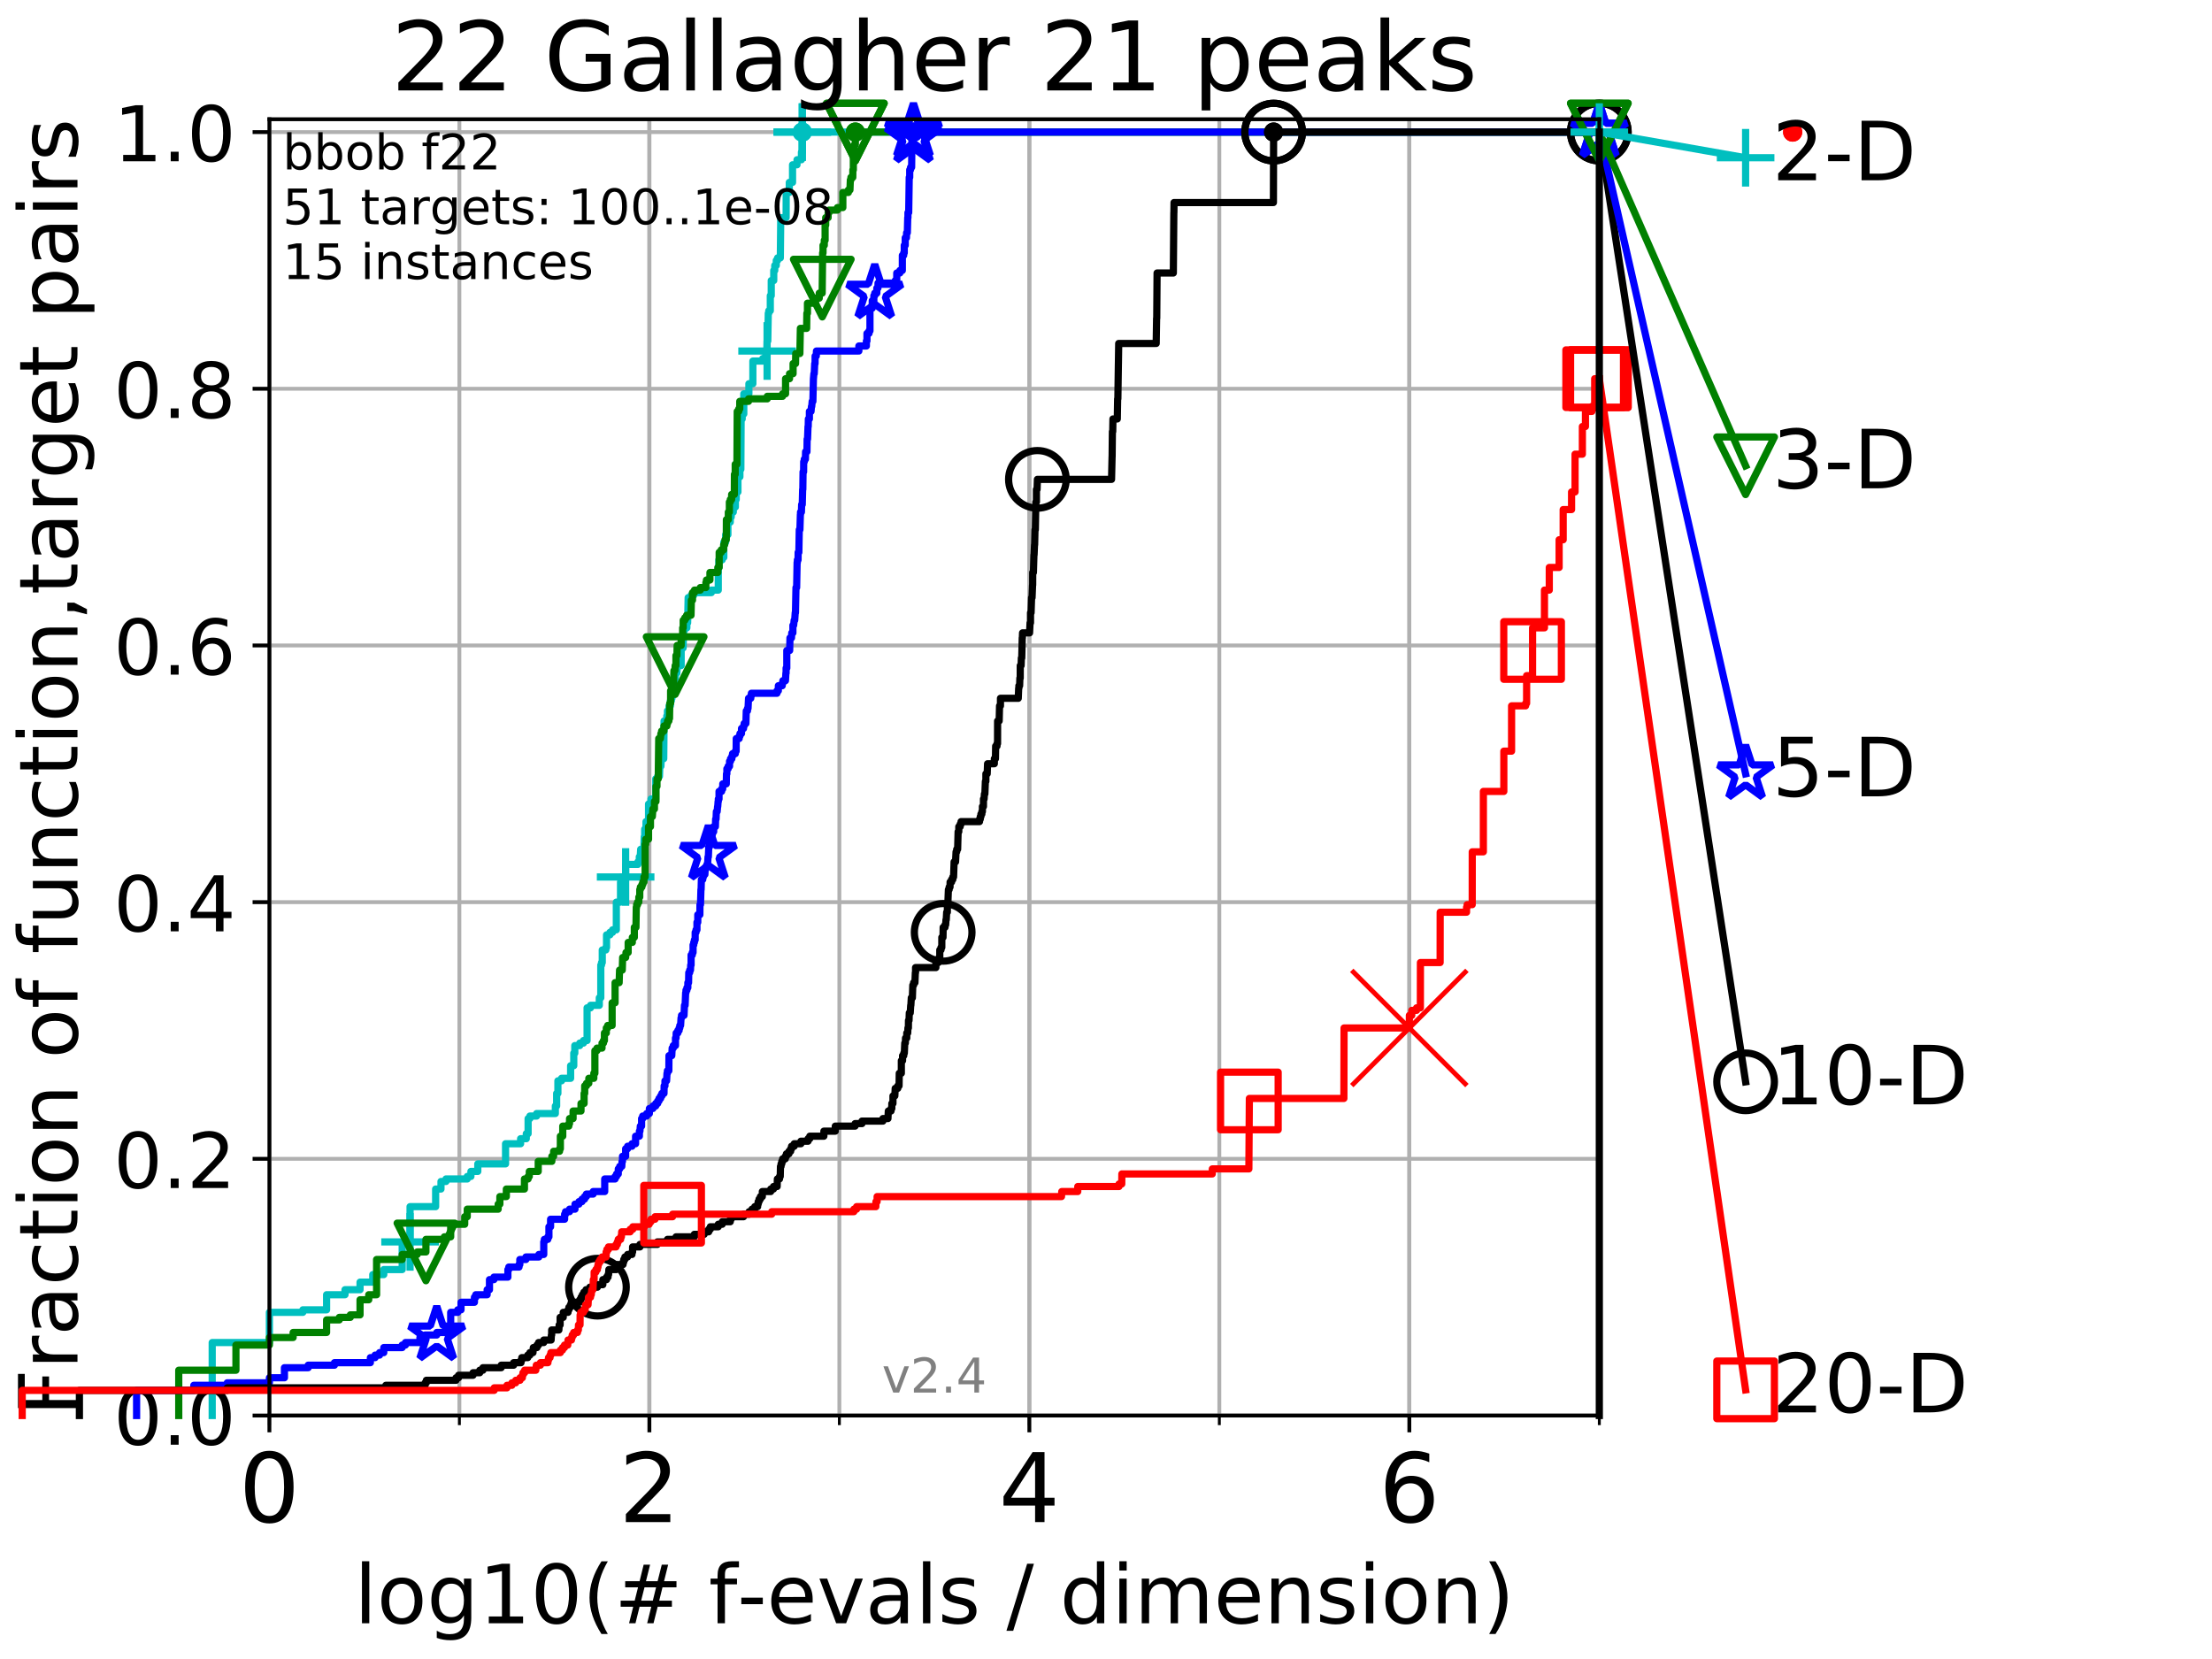 <?xml version="1.0" encoding="utf-8" standalone="no"?>
<!DOCTYPE svg PUBLIC "-//W3C//DTD SVG 1.1//EN"
  "http://www.w3.org/Graphics/SVG/1.1/DTD/svg11.dtd">
<!-- Created with matplotlib (http://matplotlib.org/) -->
<svg height="345.6pt" version="1.1" viewBox="0 0 460.8 345.6" width="460.8pt" xmlns="http://www.w3.org/2000/svg" xmlns:xlink="http://www.w3.org/1999/xlink">
 <defs>
  <style type="text/css">
*{stroke-linecap:butt;stroke-linejoin:round;}
  </style>
 </defs>
 <g id="figure_1">
  <g id="patch_1">
   <path d="M 0 345.6 
L 460.8 345.6 
L 460.8 0 
L 0 0 
z
" style="fill:#ffffff;"/>
  </g>
  <g id="axes_1">
   <g id="patch_2">
    <path d="M 56.12 294.88 
L 333.168 294.88 
L 333.168 24.84 
L 56.12 24.84 
z
" style="fill:#ffffff;"/>
   </g>
   <g id="matplotlib.axis_1">
    <g id="xtick_1">
     <g id="line2d_1">
      <path clip-path="url(#p77d53f713e)" d="M 56.12 294.88 
L 56.12 24.84 
" style="fill:none;stroke:#b0b0b0;stroke-linecap:square;stroke-width:0.8;"/>
     </g>
     <g id="line2d_2">
      <defs>
       <path d="M 0 0 
L 0 3.5 
" id="m3ea5600bf5" style="stroke:#000000;stroke-width:0.8;"/>
      </defs>
      <g>
       <use style="stroke:#000000;stroke-width:0.8;" x="56.12" xlink:href="#m3ea5600bf5" y="294.88"/>
      </g>
     </g>
     <g id="text_1">
      <!-- 0 -->
      <defs>
       <path d="M 31.781 66.406 
Q 24.172 66.406 20.328 58.906 
Q 16.5 51.422 16.5 36.375 
Q 16.5 21.391 20.328 13.891 
Q 24.172 6.391 31.781 6.391 
Q 39.453 6.391 43.281 13.891 
Q 47.125 21.391 47.125 36.375 
Q 47.125 51.422 43.281 58.906 
Q 39.453 66.406 31.781 66.406 
z
M 31.781 74.219 
Q 44.047 74.219 50.516 64.516 
Q 56.984 54.828 56.984 36.375 
Q 56.984 17.969 50.516 8.266 
Q 44.047 -1.422 31.781 -1.422 
Q 19.531 -1.422 13.062 8.266 
Q 6.594 17.969 6.594 36.375 
Q 6.594 54.828 13.062 64.516 
Q 19.531 74.219 31.781 74.219 
z
" id="DejaVuSans-30"/>
      </defs>
      <g transform="translate(49.758 317.077)scale(0.2 -0.2)">
       <use xlink:href="#DejaVuSans-30"/>
      </g>
     </g>
    </g>
    <g id="xtick_2">
     <g id="line2d_3">
      <path clip-path="url(#p77d53f713e)" d="M 135.277 294.88 
L 135.277 24.84 
" style="fill:none;stroke:#b0b0b0;stroke-linecap:square;stroke-width:0.8;"/>
     </g>
     <g id="line2d_4">
      <g>
       <use style="stroke:#000000;stroke-width:0.8;" x="135.277" xlink:href="#m3ea5600bf5" y="294.88"/>
      </g>
     </g>
     <g id="text_2">
      <!-- 2 -->
      <defs>
       <path d="M 19.188 8.297 
L 53.609 8.297 
L 53.609 0 
L 7.328 0 
L 7.328 8.297 
Q 12.938 14.109 22.625 23.891 
Q 32.328 33.688 34.812 36.531 
Q 39.547 41.844 41.422 45.531 
Q 43.312 49.219 43.312 52.781 
Q 43.312 58.594 39.234 62.25 
Q 35.156 65.922 28.609 65.922 
Q 23.969 65.922 18.812 64.312 
Q 13.672 62.703 7.812 59.422 
L 7.812 69.391 
Q 13.766 71.781 18.938 73 
Q 24.125 74.219 28.422 74.219 
Q 39.75 74.219 46.484 68.547 
Q 53.219 62.891 53.219 53.422 
Q 53.219 48.922 51.531 44.891 
Q 49.859 40.875 45.406 35.406 
Q 44.188 33.984 37.641 27.219 
Q 31.109 20.453 19.188 8.297 
z
" id="DejaVuSans-32"/>
      </defs>
      <g transform="translate(128.914 317.077)scale(0.2 -0.2)">
       <use xlink:href="#DejaVuSans-32"/>
      </g>
     </g>
    </g>
    <g id="xtick_3">
     <g id="line2d_5">
      <path clip-path="url(#p77d53f713e)" d="M 214.433 294.88 
L 214.433 24.84 
" style="fill:none;stroke:#b0b0b0;stroke-linecap:square;stroke-width:0.8;"/>
     </g>
     <g id="line2d_6">
      <g>
       <use style="stroke:#000000;stroke-width:0.8;" x="214.433" xlink:href="#m3ea5600bf5" y="294.88"/>
      </g>
     </g>
     <g id="text_3">
      <!-- 4 -->
      <defs>
       <path d="M 37.797 64.312 
L 12.891 25.391 
L 37.797 25.391 
z
M 35.203 72.906 
L 47.609 72.906 
L 47.609 25.391 
L 58.016 25.391 
L 58.016 17.188 
L 47.609 17.188 
L 47.609 0 
L 37.797 0 
L 37.797 17.188 
L 4.891 17.188 
L 4.891 26.703 
z
" id="DejaVuSans-34"/>
      </defs>
      <g transform="translate(208.071 317.077)scale(0.2 -0.2)">
       <use xlink:href="#DejaVuSans-34"/>
      </g>
     </g>
    </g>
    <g id="xtick_4">
     <g id="line2d_7">
      <path clip-path="url(#p77d53f713e)" d="M 293.59 294.88 
L 293.59 24.84 
" style="fill:none;stroke:#b0b0b0;stroke-linecap:square;stroke-width:0.8;"/>
     </g>
     <g id="line2d_8">
      <g>
       <use style="stroke:#000000;stroke-width:0.8;" x="293.59" xlink:href="#m3ea5600bf5" y="294.88"/>
      </g>
     </g>
     <g id="text_4">
      <!-- 6 -->
      <defs>
       <path d="M 33.016 40.375 
Q 26.375 40.375 22.484 35.828 
Q 18.609 31.297 18.609 23.391 
Q 18.609 15.531 22.484 10.953 
Q 26.375 6.391 33.016 6.391 
Q 39.656 6.391 43.531 10.953 
Q 47.406 15.531 47.406 23.391 
Q 47.406 31.297 43.531 35.828 
Q 39.656 40.375 33.016 40.375 
z
M 52.594 71.297 
L 52.594 62.312 
Q 48.875 64.062 45.094 64.984 
Q 41.312 65.922 37.594 65.922 
Q 27.828 65.922 22.672 59.328 
Q 17.531 52.734 16.797 39.406 
Q 19.672 43.656 24.016 45.922 
Q 28.375 48.188 33.594 48.188 
Q 44.578 48.188 50.953 41.516 
Q 57.328 34.859 57.328 23.391 
Q 57.328 12.156 50.688 5.359 
Q 44.047 -1.422 33.016 -1.422 
Q 20.359 -1.422 13.672 8.266 
Q 6.984 17.969 6.984 36.375 
Q 6.984 53.656 15.188 63.938 
Q 23.391 74.219 37.203 74.219 
Q 40.922 74.219 44.703 73.484 
Q 48.484 72.75 52.594 71.297 
z
" id="DejaVuSans-36"/>
      </defs>
      <g transform="translate(287.227 317.077)scale(0.2 -0.2)">
       <use xlink:href="#DejaVuSans-36"/>
      </g>
     </g>
    </g>
    <g id="xtick_5">
     <g id="line2d_9">
      <path clip-path="url(#p77d53f713e)" d="M 56.12 294.88 
L 56.12 24.84 
" style="fill:none;stroke:#b0b0b0;stroke-linecap:square;stroke-width:0.8;"/>
     </g>
     <g id="line2d_10">
      <defs>
       <path d="M 0 0 
L 0 2 
" id="m0e50502174" style="stroke:#000000;stroke-width:0.6;"/>
      </defs>
      <g>
       <use style="stroke:#000000;stroke-width:0.6;" x="56.12" xlink:href="#m0e50502174" y="294.88"/>
      </g>
     </g>
    </g>
    <g id="xtick_6">
     <g id="line2d_11">
      <path clip-path="url(#p77d53f713e)" d="M 95.698 294.88 
L 95.698 24.84 
" style="fill:none;stroke:#b0b0b0;stroke-linecap:square;stroke-width:0.8;"/>
     </g>
     <g id="line2d_12">
      <g>
       <use style="stroke:#000000;stroke-width:0.6;" x="95.698" xlink:href="#m0e50502174" y="294.88"/>
      </g>
     </g>
    </g>
    <g id="xtick_7">
     <g id="line2d_13">
      <path clip-path="url(#p77d53f713e)" d="M 135.277 294.88 
L 135.277 24.84 
" style="fill:none;stroke:#b0b0b0;stroke-linecap:square;stroke-width:0.8;"/>
     </g>
     <g id="line2d_14">
      <g>
       <use style="stroke:#000000;stroke-width:0.6;" x="135.277" xlink:href="#m0e50502174" y="294.88"/>
      </g>
     </g>
    </g>
    <g id="xtick_8">
     <g id="line2d_15">
      <path clip-path="url(#p77d53f713e)" d="M 174.855 294.88 
L 174.855 24.84 
" style="fill:none;stroke:#b0b0b0;stroke-linecap:square;stroke-width:0.8;"/>
     </g>
     <g id="line2d_16">
      <g>
       <use style="stroke:#000000;stroke-width:0.6;" x="174.855" xlink:href="#m0e50502174" y="294.88"/>
      </g>
     </g>
    </g>
    <g id="xtick_9">
     <g id="line2d_17">
      <path clip-path="url(#p77d53f713e)" d="M 214.433 294.88 
L 214.433 24.84 
" style="fill:none;stroke:#b0b0b0;stroke-linecap:square;stroke-width:0.8;"/>
     </g>
     <g id="line2d_18">
      <g>
       <use style="stroke:#000000;stroke-width:0.6;" x="214.433" xlink:href="#m0e50502174" y="294.88"/>
      </g>
     </g>
    </g>
    <g id="xtick_10">
     <g id="line2d_19">
      <path clip-path="url(#p77d53f713e)" d="M 254.011 294.88 
L 254.011 24.84 
" style="fill:none;stroke:#b0b0b0;stroke-linecap:square;stroke-width:0.8;"/>
     </g>
     <g id="line2d_20">
      <g>
       <use style="stroke:#000000;stroke-width:0.6;" x="254.011" xlink:href="#m0e50502174" y="294.88"/>
      </g>
     </g>
    </g>
    <g id="xtick_11">
     <g id="line2d_21">
      <path clip-path="url(#p77d53f713e)" d="M 293.59 294.88 
L 293.59 24.84 
" style="fill:none;stroke:#b0b0b0;stroke-linecap:square;stroke-width:0.8;"/>
     </g>
     <g id="line2d_22">
      <g>
       <use style="stroke:#000000;stroke-width:0.6;" x="293.59" xlink:href="#m0e50502174" y="294.88"/>
      </g>
     </g>
    </g>
    <g id="xtick_12">
     <g id="line2d_23">
      <path clip-path="url(#p77d53f713e)" d="M 333.168 294.88 
L 333.168 24.84 
" style="fill:none;stroke:#b0b0b0;stroke-linecap:square;stroke-width:0.8;"/>
     </g>
     <g id="line2d_24">
      <g>
       <use style="stroke:#000000;stroke-width:0.6;" x="333.168" xlink:href="#m0e50502174" y="294.88"/>
      </g>
     </g>
    </g>
    <g id="text_5">
     <!-- log10(# f-evals / dimension) -->
     <defs>
      <path d="M 9.422 75.984 
L 18.406 75.984 
L 18.406 0 
L 9.422 0 
z
" id="DejaVuSans-6c"/>
      <path d="M 30.609 48.391 
Q 23.391 48.391 19.188 42.75 
Q 14.984 37.109 14.984 27.297 
Q 14.984 17.484 19.156 11.844 
Q 23.344 6.203 30.609 6.203 
Q 37.797 6.203 41.984 11.859 
Q 46.188 17.531 46.188 27.297 
Q 46.188 37.016 41.984 42.703 
Q 37.797 48.391 30.609 48.391 
z
M 30.609 56 
Q 42.328 56 49.016 48.375 
Q 55.719 40.766 55.719 27.297 
Q 55.719 13.875 49.016 6.219 
Q 42.328 -1.422 30.609 -1.422 
Q 18.844 -1.422 12.172 6.219 
Q 5.516 13.875 5.516 27.297 
Q 5.516 40.766 12.172 48.375 
Q 18.844 56 30.609 56 
z
" id="DejaVuSans-6f"/>
      <path d="M 45.406 27.984 
Q 45.406 37.75 41.375 43.109 
Q 37.359 48.484 30.078 48.484 
Q 22.859 48.484 18.828 43.109 
Q 14.797 37.75 14.797 27.984 
Q 14.797 18.266 18.828 12.891 
Q 22.859 7.516 30.078 7.516 
Q 37.359 7.516 41.375 12.891 
Q 45.406 18.266 45.406 27.984 
z
M 54.391 6.781 
Q 54.391 -7.172 48.188 -13.984 
Q 42 -20.797 29.203 -20.797 
Q 24.469 -20.797 20.266 -20.094 
Q 16.062 -19.391 12.109 -17.922 
L 12.109 -9.188 
Q 16.062 -11.328 19.922 -12.344 
Q 23.781 -13.375 27.781 -13.375 
Q 36.625 -13.375 41.016 -8.766 
Q 45.406 -4.156 45.406 5.172 
L 45.406 9.625 
Q 42.625 4.781 38.281 2.391 
Q 33.938 0 27.875 0 
Q 17.828 0 11.672 7.656 
Q 5.516 15.328 5.516 27.984 
Q 5.516 40.672 11.672 48.328 
Q 17.828 56 27.875 56 
Q 33.938 56 38.281 53.609 
Q 42.625 51.219 45.406 46.391 
L 45.406 54.688 
L 54.391 54.688 
z
" id="DejaVuSans-67"/>
      <path d="M 12.406 8.297 
L 28.516 8.297 
L 28.516 63.922 
L 10.984 60.406 
L 10.984 69.391 
L 28.422 72.906 
L 38.281 72.906 
L 38.281 8.297 
L 54.391 8.297 
L 54.391 0 
L 12.406 0 
z
" id="DejaVuSans-31"/>
      <path d="M 31 75.875 
Q 24.469 64.656 21.281 53.656 
Q 18.109 42.672 18.109 31.391 
Q 18.109 20.125 21.312 9.062 
Q 24.516 -2 31 -13.188 
L 23.188 -13.188 
Q 15.875 -1.703 12.234 9.375 
Q 8.594 20.453 8.594 31.391 
Q 8.594 42.281 12.203 53.312 
Q 15.828 64.359 23.188 75.875 
z
" id="DejaVuSans-28"/>
      <path d="M 51.125 44 
L 36.922 44 
L 32.812 27.688 
L 47.125 27.688 
z
M 43.797 71.781 
L 38.719 51.516 
L 52.984 51.516 
L 58.109 71.781 
L 65.922 71.781 
L 60.891 51.516 
L 76.125 51.516 
L 76.125 44 
L 58.984 44 
L 54.984 27.688 
L 70.516 27.688 
L 70.516 20.219 
L 53.078 20.219 
L 48 0 
L 40.188 0 
L 45.219 20.219 
L 30.906 20.219 
L 25.875 0 
L 18.016 0 
L 23.094 20.219 
L 7.719 20.219 
L 7.719 27.688 
L 24.906 27.688 
L 29 44 
L 13.281 44 
L 13.281 51.516 
L 30.906 51.516 
L 35.891 71.781 
z
" id="DejaVuSans-23"/>
      <path id="DejaVuSans-20"/>
      <path d="M 37.109 75.984 
L 37.109 68.5 
L 28.516 68.5 
Q 23.688 68.5 21.797 66.547 
Q 19.922 64.594 19.922 59.516 
L 19.922 54.688 
L 34.719 54.688 
L 34.719 47.703 
L 19.922 47.703 
L 19.922 0 
L 10.891 0 
L 10.891 47.703 
L 2.297 47.703 
L 2.297 54.688 
L 10.891 54.688 
L 10.891 58.5 
Q 10.891 67.625 15.141 71.797 
Q 19.391 75.984 28.609 75.984 
z
" id="DejaVuSans-66"/>
      <path d="M 4.891 31.391 
L 31.203 31.391 
L 31.203 23.391 
L 4.891 23.391 
z
" id="DejaVuSans-2d"/>
      <path d="M 56.203 29.594 
L 56.203 25.203 
L 14.891 25.203 
Q 15.484 15.922 20.484 11.062 
Q 25.484 6.203 34.422 6.203 
Q 39.594 6.203 44.453 7.469 
Q 49.312 8.734 54.109 11.281 
L 54.109 2.781 
Q 49.266 0.734 44.188 -0.344 
Q 39.109 -1.422 33.891 -1.422 
Q 20.797 -1.422 13.156 6.188 
Q 5.516 13.812 5.516 26.812 
Q 5.516 40.234 12.766 48.109 
Q 20.016 56 32.328 56 
Q 43.359 56 49.781 48.891 
Q 56.203 41.797 56.203 29.594 
z
M 47.219 32.234 
Q 47.125 39.594 43.094 43.984 
Q 39.062 48.391 32.422 48.391 
Q 24.906 48.391 20.391 44.141 
Q 15.875 39.891 15.188 32.172 
z
" id="DejaVuSans-65"/>
      <path d="M 2.984 54.688 
L 12.5 54.688 
L 29.594 8.797 
L 46.688 54.688 
L 56.203 54.688 
L 35.688 0 
L 23.484 0 
z
" id="DejaVuSans-76"/>
      <path d="M 34.281 27.484 
Q 23.391 27.484 19.188 25 
Q 14.984 22.516 14.984 16.5 
Q 14.984 11.719 18.141 8.906 
Q 21.297 6.109 26.703 6.109 
Q 34.188 6.109 38.703 11.406 
Q 43.219 16.703 43.219 25.484 
L 43.219 27.484 
z
M 52.203 31.203 
L 52.203 0 
L 43.219 0 
L 43.219 8.297 
Q 40.141 3.328 35.547 0.953 
Q 30.953 -1.422 24.312 -1.422 
Q 15.922 -1.422 10.953 3.297 
Q 6 8.016 6 15.922 
Q 6 25.141 12.172 29.828 
Q 18.359 34.516 30.609 34.516 
L 43.219 34.516 
L 43.219 35.406 
Q 43.219 41.609 39.141 45 
Q 35.062 48.391 27.688 48.391 
Q 23 48.391 18.547 47.266 
Q 14.109 46.141 10.016 43.891 
L 10.016 52.203 
Q 14.938 54.109 19.578 55.047 
Q 24.219 56 28.609 56 
Q 40.484 56 46.344 49.844 
Q 52.203 43.703 52.203 31.203 
z
" id="DejaVuSans-61"/>
      <path d="M 44.281 53.078 
L 44.281 44.578 
Q 40.484 46.531 36.375 47.5 
Q 32.281 48.484 27.875 48.484 
Q 21.188 48.484 17.844 46.438 
Q 14.5 44.391 14.5 40.281 
Q 14.5 37.156 16.891 35.375 
Q 19.281 33.594 26.516 31.984 
L 29.594 31.297 
Q 39.156 29.25 43.188 25.516 
Q 47.219 21.781 47.219 15.094 
Q 47.219 7.469 41.188 3.016 
Q 35.156 -1.422 24.609 -1.422 
Q 20.219 -1.422 15.453 -0.562 
Q 10.688 0.297 5.422 2 
L 5.422 11.281 
Q 10.406 8.688 15.234 7.391 
Q 20.062 6.109 24.812 6.109 
Q 31.156 6.109 34.562 8.281 
Q 37.984 10.453 37.984 14.406 
Q 37.984 18.062 35.516 20.016 
Q 33.062 21.969 24.703 23.781 
L 21.578 24.516 
Q 13.234 26.266 9.516 29.906 
Q 5.812 33.547 5.812 39.891 
Q 5.812 47.609 11.281 51.797 
Q 16.75 56 26.812 56 
Q 31.781 56 36.172 55.266 
Q 40.578 54.547 44.281 53.078 
z
" id="DejaVuSans-73"/>
      <path d="M 25.391 72.906 
L 33.688 72.906 
L 8.297 -9.281 
L 0 -9.281 
z
" id="DejaVuSans-2f"/>
      <path d="M 45.406 46.391 
L 45.406 75.984 
L 54.391 75.984 
L 54.391 0 
L 45.406 0 
L 45.406 8.203 
Q 42.578 3.328 38.25 0.953 
Q 33.938 -1.422 27.875 -1.422 
Q 17.969 -1.422 11.734 6.484 
Q 5.516 14.406 5.516 27.297 
Q 5.516 40.188 11.734 48.094 
Q 17.969 56 27.875 56 
Q 33.938 56 38.25 53.625 
Q 42.578 51.266 45.406 46.391 
z
M 14.797 27.297 
Q 14.797 17.391 18.875 11.75 
Q 22.953 6.109 30.078 6.109 
Q 37.203 6.109 41.297 11.75 
Q 45.406 17.391 45.406 27.297 
Q 45.406 37.203 41.297 42.844 
Q 37.203 48.484 30.078 48.484 
Q 22.953 48.484 18.875 42.844 
Q 14.797 37.203 14.797 27.297 
z
" id="DejaVuSans-64"/>
      <path d="M 9.422 54.688 
L 18.406 54.688 
L 18.406 0 
L 9.422 0 
z
M 9.422 75.984 
L 18.406 75.984 
L 18.406 64.594 
L 9.422 64.594 
z
" id="DejaVuSans-69"/>
      <path d="M 52 44.188 
Q 55.375 50.25 60.062 53.125 
Q 64.75 56 71.094 56 
Q 79.641 56 84.281 50.016 
Q 88.922 44.047 88.922 33.016 
L 88.922 0 
L 79.891 0 
L 79.891 32.719 
Q 79.891 40.578 77.094 44.375 
Q 74.312 48.188 68.609 48.188 
Q 61.625 48.188 57.562 43.547 
Q 53.516 38.922 53.516 30.906 
L 53.516 0 
L 44.484 0 
L 44.484 32.719 
Q 44.484 40.625 41.703 44.406 
Q 38.922 48.188 33.109 48.188 
Q 26.219 48.188 22.156 43.531 
Q 18.109 38.875 18.109 30.906 
L 18.109 0 
L 9.078 0 
L 9.078 54.688 
L 18.109 54.688 
L 18.109 46.188 
Q 21.188 51.219 25.484 53.609 
Q 29.781 56 35.688 56 
Q 41.656 56 45.828 52.969 
Q 50 49.953 52 44.188 
z
" id="DejaVuSans-6d"/>
      <path d="M 54.891 33.016 
L 54.891 0 
L 45.906 0 
L 45.906 32.719 
Q 45.906 40.484 42.875 44.328 
Q 39.844 48.188 33.797 48.188 
Q 26.516 48.188 22.312 43.547 
Q 18.109 38.922 18.109 30.906 
L 18.109 0 
L 9.078 0 
L 9.078 54.688 
L 18.109 54.688 
L 18.109 46.188 
Q 21.344 51.125 25.703 53.562 
Q 30.078 56 35.797 56 
Q 45.219 56 50.047 50.172 
Q 54.891 44.344 54.891 33.016 
z
" id="DejaVuSans-6e"/>
      <path d="M 8.016 75.875 
L 15.828 75.875 
Q 23.141 64.359 26.781 53.312 
Q 30.422 42.281 30.422 31.391 
Q 30.422 20.453 26.781 9.375 
Q 23.141 -1.703 15.828 -13.188 
L 8.016 -13.188 
Q 14.5 -2 17.703 9.062 
Q 20.906 20.125 20.906 31.391 
Q 20.906 42.672 17.703 53.656 
Q 14.5 64.656 8.016 75.875 
z
" id="DejaVuSans-29"/>
     </defs>
     <g transform="translate(73.803 338.154)scale(0.17 -0.17)">
      <use xlink:href="#DejaVuSans-6c"/>
      <use x="27.783" xlink:href="#DejaVuSans-6f"/>
      <use x="88.965" xlink:href="#DejaVuSans-67"/>
      <use x="152.441" xlink:href="#DejaVuSans-31"/>
      <use x="216.064" xlink:href="#DejaVuSans-30"/>
      <use x="279.688" xlink:href="#DejaVuSans-28"/>
      <use x="318.701" xlink:href="#DejaVuSans-23"/>
      <use x="402.49" xlink:href="#DejaVuSans-20"/>
      <use x="434.277" xlink:href="#DejaVuSans-66"/>
      <use x="469.404" xlink:href="#DejaVuSans-2d"/>
      <use x="505.488" xlink:href="#DejaVuSans-65"/>
      <use x="567.012" xlink:href="#DejaVuSans-76"/>
      <use x="626.191" xlink:href="#DejaVuSans-61"/>
      <use x="687.471" xlink:href="#DejaVuSans-6c"/>
      <use x="715.254" xlink:href="#DejaVuSans-73"/>
      <use x="767.354" xlink:href="#DejaVuSans-20"/>
      <use x="799.141" xlink:href="#DejaVuSans-2f"/>
      <use x="832.832" xlink:href="#DejaVuSans-20"/>
      <use x="864.619" xlink:href="#DejaVuSans-64"/>
      <use x="928.096" xlink:href="#DejaVuSans-69"/>
      <use x="955.879" xlink:href="#DejaVuSans-6d"/>
      <use x="1053.291" xlink:href="#DejaVuSans-65"/>
      <use x="1114.814" xlink:href="#DejaVuSans-6e"/>
      <use x="1178.193" xlink:href="#DejaVuSans-73"/>
      <use x="1230.293" xlink:href="#DejaVuSans-69"/>
      <use x="1258.076" xlink:href="#DejaVuSans-6f"/>
      <use x="1319.258" xlink:href="#DejaVuSans-6e"/>
      <use x="1382.637" xlink:href="#DejaVuSans-29"/>
     </g>
    </g>
   </g>
   <g id="matplotlib.axis_2">
    <g id="ytick_1">
     <g id="line2d_25">
      <path clip-path="url(#p77d53f713e)" d="M 56.12 294.88 
L 333.168 294.88 
" style="fill:none;stroke:#b0b0b0;stroke-linecap:square;stroke-width:0.8;"/>
     </g>
     <g id="line2d_26">
      <defs>
       <path d="M 0 0 
L -3.5 0 
" id="m420477c86f" style="stroke:#000000;stroke-width:0.8;"/>
      </defs>
      <g>
       <use style="stroke:#000000;stroke-width:0.8;" x="56.12" xlink:href="#m420477c86f" y="294.88"/>
      </g>
     </g>
     <g id="text_6">
      <!-- 0.0 -->
      <defs>
       <path d="M 10.688 12.406 
L 21 12.406 
L 21 0 
L 10.688 0 
z
" id="DejaVuSans-2e"/>
      </defs>
      <g transform="translate(23.675 300.959)scale(0.16 -0.16)">
       <use xlink:href="#DejaVuSans-30"/>
       <use x="63.623" xlink:href="#DejaVuSans-2e"/>
       <use x="95.41" xlink:href="#DejaVuSans-30"/>
      </g>
     </g>
    </g>
    <g id="ytick_2">
     <g id="line2d_27">
      <path clip-path="url(#p77d53f713e)" d="M 56.12 241.407 
L 333.168 241.407 
" style="fill:none;stroke:#b0b0b0;stroke-linecap:square;stroke-width:0.8;"/>
     </g>
     <g id="line2d_28">
      <g>
       <use style="stroke:#000000;stroke-width:0.8;" x="56.12" xlink:href="#m420477c86f" y="241.407"/>
      </g>
     </g>
     <g id="text_7">
      <!-- 0.2 -->
      <g transform="translate(23.675 247.485)scale(0.16 -0.16)">
       <use xlink:href="#DejaVuSans-30"/>
       <use x="63.623" xlink:href="#DejaVuSans-2e"/>
       <use x="95.41" xlink:href="#DejaVuSans-32"/>
      </g>
     </g>
    </g>
    <g id="ytick_3">
     <g id="line2d_29">
      <path clip-path="url(#p77d53f713e)" d="M 56.12 187.933 
L 333.168 187.933 
" style="fill:none;stroke:#b0b0b0;stroke-linecap:square;stroke-width:0.8;"/>
     </g>
     <g id="line2d_30">
      <g>
       <use style="stroke:#000000;stroke-width:0.8;" x="56.12" xlink:href="#m420477c86f" y="187.933"/>
      </g>
     </g>
     <g id="text_8">
      <!-- 0.4 -->
      <g transform="translate(23.675 194.012)scale(0.16 -0.16)">
       <use xlink:href="#DejaVuSans-30"/>
       <use x="63.623" xlink:href="#DejaVuSans-2e"/>
       <use x="95.41" xlink:href="#DejaVuSans-34"/>
      </g>
     </g>
    </g>
    <g id="ytick_4">
     <g id="line2d_31">
      <path clip-path="url(#p77d53f713e)" d="M 56.12 134.46 
L 333.168 134.46 
" style="fill:none;stroke:#b0b0b0;stroke-linecap:square;stroke-width:0.8;"/>
     </g>
     <g id="line2d_32">
      <g>
       <use style="stroke:#000000;stroke-width:0.8;" x="56.12" xlink:href="#m420477c86f" y="134.46"/>
      </g>
     </g>
     <g id="text_9">
      <!-- 0.6 -->
      <g transform="translate(23.675 140.539)scale(0.16 -0.16)">
       <use xlink:href="#DejaVuSans-30"/>
       <use x="63.623" xlink:href="#DejaVuSans-2e"/>
       <use x="95.41" xlink:href="#DejaVuSans-36"/>
      </g>
     </g>
    </g>
    <g id="ytick_5">
     <g id="line2d_33">
      <path clip-path="url(#p77d53f713e)" d="M 56.12 80.987 
L 333.168 80.987 
" style="fill:none;stroke:#b0b0b0;stroke-linecap:square;stroke-width:0.8;"/>
     </g>
     <g id="line2d_34">
      <g>
       <use style="stroke:#000000;stroke-width:0.8;" x="56.12" xlink:href="#m420477c86f" y="80.987"/>
      </g>
     </g>
     <g id="text_10">
      <!-- 0.8 -->
      <defs>
       <path d="M 31.781 34.625 
Q 24.75 34.625 20.719 30.859 
Q 16.703 27.094 16.703 20.516 
Q 16.703 13.922 20.719 10.156 
Q 24.75 6.391 31.781 6.391 
Q 38.812 6.391 42.859 10.172 
Q 46.922 13.969 46.922 20.516 
Q 46.922 27.094 42.891 30.859 
Q 38.875 34.625 31.781 34.625 
z
M 21.922 38.812 
Q 15.578 40.375 12.031 44.719 
Q 8.5 49.078 8.5 55.328 
Q 8.5 64.062 14.719 69.141 
Q 20.953 74.219 31.781 74.219 
Q 42.672 74.219 48.875 69.141 
Q 55.078 64.062 55.078 55.328 
Q 55.078 49.078 51.531 44.719 
Q 48 40.375 41.703 38.812 
Q 48.828 37.156 52.797 32.312 
Q 56.781 27.484 56.781 20.516 
Q 56.781 9.906 50.312 4.234 
Q 43.844 -1.422 31.781 -1.422 
Q 19.734 -1.422 13.25 4.234 
Q 6.781 9.906 6.781 20.516 
Q 6.781 27.484 10.781 32.312 
Q 14.797 37.156 21.922 38.812 
z
M 18.312 54.391 
Q 18.312 48.734 21.844 45.562 
Q 25.391 42.391 31.781 42.391 
Q 38.141 42.391 41.719 45.562 
Q 45.312 48.734 45.312 54.391 
Q 45.312 60.062 41.719 63.234 
Q 38.141 66.406 31.781 66.406 
Q 25.391 66.406 21.844 63.234 
Q 18.312 60.062 18.312 54.391 
z
" id="DejaVuSans-38"/>
      </defs>
      <g transform="translate(23.675 87.066)scale(0.16 -0.16)">
       <use xlink:href="#DejaVuSans-30"/>
       <use x="63.623" xlink:href="#DejaVuSans-2e"/>
       <use x="95.41" xlink:href="#DejaVuSans-38"/>
      </g>
     </g>
    </g>
    <g id="ytick_6">
     <g id="line2d_35">
      <path clip-path="url(#p77d53f713e)" d="M 56.12 27.514 
L 333.168 27.514 
" style="fill:none;stroke:#b0b0b0;stroke-linecap:square;stroke-width:0.8;"/>
     </g>
     <g id="line2d_36">
      <g>
       <use style="stroke:#000000;stroke-width:0.8;" x="56.12" xlink:href="#m420477c86f" y="27.514"/>
      </g>
     </g>
     <g id="text_11">
      <!-- 1.0 -->
      <g transform="translate(23.675 33.592)scale(0.16 -0.16)">
       <use xlink:href="#DejaVuSans-31"/>
       <use x="63.623" xlink:href="#DejaVuSans-2e"/>
       <use x="95.41" xlink:href="#DejaVuSans-30"/>
      </g>
     </g>
    </g>
    <g id="text_12">
     <!-- Fraction of function,target pairs -->
     <defs>
      <path d="M 9.812 72.906 
L 51.703 72.906 
L 51.703 64.594 
L 19.672 64.594 
L 19.672 43.109 
L 48.578 43.109 
L 48.578 34.812 
L 19.672 34.812 
L 19.672 0 
L 9.812 0 
z
" id="DejaVuSans-46"/>
      <path d="M 41.109 46.297 
Q 39.594 47.172 37.812 47.578 
Q 36.031 48 33.891 48 
Q 26.266 48 22.188 43.047 
Q 18.109 38.094 18.109 28.812 
L 18.109 0 
L 9.078 0 
L 9.078 54.688 
L 18.109 54.688 
L 18.109 46.188 
Q 20.953 51.172 25.484 53.578 
Q 30.031 56 36.531 56 
Q 37.453 56 38.578 55.875 
Q 39.703 55.766 41.062 55.516 
z
" id="DejaVuSans-72"/>
      <path d="M 48.781 52.594 
L 48.781 44.188 
Q 44.969 46.297 41.141 47.344 
Q 37.312 48.391 33.406 48.391 
Q 24.656 48.391 19.812 42.844 
Q 14.984 37.312 14.984 27.297 
Q 14.984 17.281 19.812 11.734 
Q 24.656 6.203 33.406 6.203 
Q 37.312 6.203 41.141 7.25 
Q 44.969 8.297 48.781 10.406 
L 48.781 2.094 
Q 45.016 0.344 40.984 -0.531 
Q 36.969 -1.422 32.422 -1.422 
Q 20.062 -1.422 12.781 6.344 
Q 5.516 14.109 5.516 27.297 
Q 5.516 40.672 12.859 48.328 
Q 20.219 56 33.016 56 
Q 37.156 56 41.109 55.141 
Q 45.062 54.297 48.781 52.594 
z
" id="DejaVuSans-63"/>
      <path d="M 18.312 70.219 
L 18.312 54.688 
L 36.812 54.688 
L 36.812 47.703 
L 18.312 47.703 
L 18.312 18.016 
Q 18.312 11.328 20.141 9.422 
Q 21.969 7.516 27.594 7.516 
L 36.812 7.516 
L 36.812 0 
L 27.594 0 
Q 17.188 0 13.234 3.875 
Q 9.281 7.766 9.281 18.016 
L 9.281 47.703 
L 2.688 47.703 
L 2.688 54.688 
L 9.281 54.688 
L 9.281 70.219 
z
" id="DejaVuSans-74"/>
      <path d="M 8.5 21.578 
L 8.5 54.688 
L 17.484 54.688 
L 17.484 21.922 
Q 17.484 14.156 20.5 10.266 
Q 23.531 6.391 29.594 6.391 
Q 36.859 6.391 41.078 11.031 
Q 45.312 15.672 45.312 23.688 
L 45.312 54.688 
L 54.297 54.688 
L 54.297 0 
L 45.312 0 
L 45.312 8.406 
Q 42.047 3.422 37.719 1 
Q 33.406 -1.422 27.688 -1.422 
Q 18.266 -1.422 13.375 4.438 
Q 8.5 10.297 8.5 21.578 
z
M 31.109 56 
z
" id="DejaVuSans-75"/>
      <path d="M 11.719 12.406 
L 22.016 12.406 
L 22.016 4 
L 14.016 -11.625 
L 7.719 -11.625 
L 11.719 4 
z
" id="DejaVuSans-2c"/>
      <path d="M 18.109 8.203 
L 18.109 -20.797 
L 9.078 -20.797 
L 9.078 54.688 
L 18.109 54.688 
L 18.109 46.391 
Q 20.953 51.266 25.266 53.625 
Q 29.594 56 35.594 56 
Q 45.562 56 51.781 48.094 
Q 58.016 40.188 58.016 27.297 
Q 58.016 14.406 51.781 6.484 
Q 45.562 -1.422 35.594 -1.422 
Q 29.594 -1.422 25.266 0.953 
Q 20.953 3.328 18.109 8.203 
z
M 48.688 27.297 
Q 48.688 37.203 44.609 42.844 
Q 40.531 48.484 33.406 48.484 
Q 26.266 48.484 22.188 42.844 
Q 18.109 37.203 18.109 27.297 
Q 18.109 17.391 22.188 11.75 
Q 26.266 6.109 33.406 6.109 
Q 40.531 6.109 44.609 11.75 
Q 48.688 17.391 48.688 27.297 
z
" id="DejaVuSans-70"/>
     </defs>
     <g transform="translate(16.14 294.999)rotate(-90)scale(0.17 -0.17)">
      <use xlink:href="#DejaVuSans-46"/>
      <use x="57.41" xlink:href="#DejaVuSans-72"/>
      <use x="98.523" xlink:href="#DejaVuSans-61"/>
      <use x="159.803" xlink:href="#DejaVuSans-63"/>
      <use x="214.783" xlink:href="#DejaVuSans-74"/>
      <use x="253.992" xlink:href="#DejaVuSans-69"/>
      <use x="281.775" xlink:href="#DejaVuSans-6f"/>
      <use x="342.957" xlink:href="#DejaVuSans-6e"/>
      <use x="406.336" xlink:href="#DejaVuSans-20"/>
      <use x="438.123" xlink:href="#DejaVuSans-6f"/>
      <use x="499.305" xlink:href="#DejaVuSans-66"/>
      <use x="534.51" xlink:href="#DejaVuSans-20"/>
      <use x="566.297" xlink:href="#DejaVuSans-66"/>
      <use x="601.502" xlink:href="#DejaVuSans-75"/>
      <use x="664.881" xlink:href="#DejaVuSans-6e"/>
      <use x="728.26" xlink:href="#DejaVuSans-63"/>
      <use x="783.24" xlink:href="#DejaVuSans-74"/>
      <use x="822.449" xlink:href="#DejaVuSans-69"/>
      <use x="850.232" xlink:href="#DejaVuSans-6f"/>
      <use x="911.414" xlink:href="#DejaVuSans-6e"/>
      <use x="974.793" xlink:href="#DejaVuSans-2c"/>
      <use x="1006.58" xlink:href="#DejaVuSans-74"/>
      <use x="1045.789" xlink:href="#DejaVuSans-61"/>
      <use x="1107.068" xlink:href="#DejaVuSans-72"/>
      <use x="1148.166" xlink:href="#DejaVuSans-67"/>
      <use x="1211.643" xlink:href="#DejaVuSans-65"/>
      <use x="1273.166" xlink:href="#DejaVuSans-74"/>
      <use x="1312.375" xlink:href="#DejaVuSans-20"/>
      <use x="1344.162" xlink:href="#DejaVuSans-70"/>
      <use x="1407.639" xlink:href="#DejaVuSans-61"/>
      <use x="1468.918" xlink:href="#DejaVuSans-69"/>
      <use x="1496.701" xlink:href="#DejaVuSans-72"/>
      <use x="1537.814" xlink:href="#DejaVuSans-73"/>
     </g>
    </g>
   </g>
   <g id="line2d_37">
    <defs>
     <path d="M 0 1.5 
C 0.398 1.5 0.779 1.342 1.061 1.061 
C 1.342 0.779 1.5 0.398 1.5 0 
C 1.5 -0.398 1.342 -0.779 1.061 -1.061 
C 0.779 -1.342 0.398 -1.5 0 -1.5 
C -0.398 -1.5 -0.779 -1.342 -1.061 -1.061 
C -1.342 -0.779 -1.5 -0.398 -1.5 0 
C -1.5 0.398 -1.342 0.779 -1.061 1.061 
C -0.779 1.342 -0.398 1.5 0 1.5 
z
" id="mc70bab92be" style="stroke:#00bfbf;"/>
    </defs>
    <g>
     <use style="fill:#00bfbf;stroke:#00bfbf;" x="167.13" xlink:href="#mc70bab92be" y="27.514"/>
     <use style="fill:#00bfbf;stroke:#00bfbf;" x="167.13" xlink:href="#mc70bab92be" y="27.514"/>
    </g>
   </g>
   <g id="line2d_38">
    <path d="M 44.206 294.88 
L 44.206 279.677 
L 56.12 279.677 
L 56.12 273.386 
L 63.089 273.386 
L 63.089 272.862 
L 68.034 272.862 
L 68.034 269.716 
L 71.87 269.716 
L 71.87 268.668 
L 75.004 268.668 
L 75.004 267.095 
L 77.653 267.095 
L 77.653 265.522 
L 79.949 265.522 
L 79.949 264.474 
L 83.784 264.474 
L 83.784 258.707 
L 85.422 258.707 
L 85.422 251.367 
L 90.753 251.367 
L 90.753 247.698 
L 91.863 247.698 
L 91.863 246.125 
L 92.905 246.125 
L 92.905 245.601 
L 97.337 245.601 
L 97.337 245.076 
L 98.101 245.076 
L 98.101 244.028 
L 99.534 244.028 
L 99.534 242.455 
L 105.317 242.455 
L 105.317 238.261 
L 108.451 238.261 
L 108.451 237.213 
L 109.637 237.213 
L 109.637 236.164 
L 110.015 236.164 
L 110.015 233.019 
L 110.385 233.019 
L 110.385 232.495 
L 111.788 232.495 
L 111.788 231.97 
L 115.691 231.97 
L 115.691 230.398 
L 115.958 230.398 
L 115.958 227.776 
L 116.22 227.776 
L 116.22 225.155 
L 116.984 225.155 
L 116.984 224.631 
L 118.87 224.631 
L 118.87 222.01 
L 119.527 222.01 
L 119.527 219.388 
L 119.74 219.388 
L 119.74 217.816 
L 120.77 217.816 
L 120.77 217.291 
L 121.551 217.291 
L 121.551 216.767 
L 122.299 216.767 
L 122.299 209.952 
L 123.015 209.952 
L 123.015 209.428 
L 124.844 209.428 
L 124.844 207.855 
L 125.156 207.855 
L 125.156 201.04 
L 125.31 201.04 
L 125.31 200.515 
L 125.463 200.515 
L 125.463 197.894 
L 126.207 197.894 
L 126.207 197.37 
L 126.352 197.37 
L 126.352 194.749 
L 127.06 194.749 
L 127.06 194.224 
L 127.606 194.224 
L 127.606 193.7 
L 128.393 193.7 
L 128.393 187.933 
L 129.268 187.933 
L 129.268 183.739 
L 129.39 183.739 
L 129.39 182.691 
L 130.332 182.691 
L 130.332 180.07 
L 132.883 180.07 
L 132.883 179.546 
L 133.177 179.546 
L 133.177 178.497 
L 133.37 178.497 
L 133.466 176.924 
L 134.121 176.924 
L 134.213 174.303 
L 134.304 174.303 
L 134.304 172.73 
L 134.575 172.73 
L 134.575 171.158 
L 135.104 171.158 
L 135.104 167.488 
L 135.617 167.488 
L 135.617 166.439 
L 136.599 166.439 
L 136.599 162.245 
L 136.993 162.245 
L 136.993 161.721 
L 137.377 161.721 
L 137.453 159.624 
L 137.679 159.624 
L 137.753 158.051 
L 138.267 158.051 
L 138.339 150.188 
L 138.905 150.188 
L 138.905 149.139 
L 139.043 149.139 
L 139.043 148.091 
L 139.385 148.091 
L 139.385 147.042 
L 139.654 147.042 
L 139.654 145.994 
L 139.852 145.994 
L 139.852 145.469 
L 139.983 145.469 
L 139.983 144.421 
L 140.371 144.421 
L 140.435 142.848 
L 140.499 142.848 
L 140.499 141.275 
L 140.688 141.275 
L 140.688 140.227 
L 140.999 140.227 
L 141.06 138.654 
L 141.899 138.654 
L 141.899 134.984 
L 142.303 134.984 
L 142.36 132.887 
L 142.417 132.887 
L 142.417 131.315 
L 142.586 131.315 
L 142.586 130.79 
L 143.085 130.79 
L 143.085 129.742 
L 143.248 129.742 
L 143.355 124.499 
L 143.988 124.499 
L 143.988 123.975 
L 144.548 123.975 
L 144.548 123.451 
L 148.192 123.451 
L 148.192 122.927 
L 149.63 122.927 
L 149.63 118.209 
L 149.742 118.209 
L 149.742 116.636 
L 150.432 116.636 
L 150.432 116.112 
L 150.784 116.112 
L 150.784 112.966 
L 151.163 112.966 
L 151.163 111.393 
L 151.634 111.393 
L 151.634 108.772 
L 152.125 108.772 
L 152.125 107.724 
L 152.317 107.724 
L 152.381 106.675 
L 152.758 106.675 
L 152.758 105.627 
L 153.188 105.627 
L 153.188 104.054 
L 153.369 104.054 
L 153.369 102.481 
L 153.725 102.481 
L 153.725 99.336 
L 154.132 99.336 
L 154.132 97.763 
L 154.331 97.763 
L 154.388 87.278 
L 154.613 87.278 
L 154.613 86.229 
L 154.944 86.229 
L 154.944 82.035 
L 156.006 82.035 
L 156.006 79.938 
L 156.834 79.938 
L 156.834 75.22 
L 158.889 75.22 
L 158.889 74.696 
L 159.467 74.696 
L 159.467 74.172 
L 159.738 74.172 
L 159.8 71.026 
L 159.944 71.026 
L 160.046 65.259 
L 160.147 65.259 
L 160.147 64.735 
L 160.468 64.735 
L 160.468 61.59 
L 160.665 61.59 
L 160.665 58.444 
L 161.187 58.444 
L 161.187 56.347 
L 161.395 56.347 
L 161.395 55.299 
L 161.712 55.299 
L 161.712 54.25 
L 161.986 54.25 
L 161.986 53.726 
L 162.558 53.726 
L 162.646 45.338 
L 163.763 45.338 
L 163.779 40.096 
L 164.422 40.096 
L 164.422 37.999 
L 165.102 37.999 
L 165.102 34.329 
L 166.031 34.329 
L 166.031 33.28 
L 166.954 33.28 
L 166.954 31.708 
L 167.13 31.708 
L 167.13 27.514 
L 333.168 27.514 
L 333.168 27.514 
" style="fill:none;stroke:#00bfbf;stroke-linecap:square;stroke-width:1.5;"/>
   </g>
   <g id="line2d_39">
    <defs>
     <path d="M -6 0 
L 6 0 
M 0 6 
L 0 -6 
" id="mc104942853" style="stroke:#00bfbf;stroke-width:1.5;"/>
    </defs>
    <g>
     <use style="fill-opacity:0;stroke:#00bfbf;stroke-width:1.5;" x="85.422" xlink:href="#mc104942853" y="258.707"/>
     <use style="fill-opacity:0;stroke:#00bfbf;stroke-width:1.5;" x="130.332" xlink:href="#mc104942853" y="182.691"/>
     <use style="fill-opacity:0;stroke:#00bfbf;stroke-width:1.5;" x="159.8" xlink:href="#mc104942853" y="73.123"/>
     <use style="fill-opacity:0;stroke:#00bfbf;stroke-width:1.5;" x="167.13" xlink:href="#mc104942853" y="27.514"/>
     <use style="fill-opacity:0;stroke:#00bfbf;stroke-width:1.5;" x="167.13" xlink:href="#mc104942853" y="27.514"/>
     <use style="fill-opacity:0;stroke:#00bfbf;stroke-width:1.5;" x="333.168" xlink:href="#mc104942853" y="27.514"/>
    </g>
   </g>
   <g id="line2d_40">
    <path style="fill:none;stroke:#00bfbf;stroke-linecap:square;stroke-width:1.5;"/>
    <g/>
   </g>
   <g id="line2d_41">
    <defs>
     <path d="M 0 1.5 
C 0.398 1.5 0.779 1.342 1.061 1.061 
C 1.342 0.779 1.5 0.398 1.5 0 
C 1.5 -0.398 1.342 -0.779 1.061 -1.061 
C 0.779 -1.342 0.398 -1.5 0 -1.5 
C -0.398 -1.5 -0.779 -1.342 -1.061 -1.061 
C -1.342 -0.779 -1.5 -0.398 -1.5 0 
C -1.5 0.398 -1.342 0.779 -1.061 1.061 
C -0.779 1.342 -0.398 1.5 0 1.5 
z
" id="mc9e1af4094" style="stroke:#008000;"/>
    </defs>
    <g>
     <use style="fill:#008000;stroke:#008000;" x="178.188" xlink:href="#mc9e1af4094" y="27.514"/>
     <use style="fill:#008000;stroke:#008000;" x="178.188" xlink:href="#mc9e1af4094" y="27.514"/>
    </g>
   </g>
   <g id="line2d_42">
    <path d="M 37.236 294.88 
L 37.236 285.444 
L 49.151 285.444 
L 49.151 280.201 
L 56.12 280.201 
L 56.12 278.628 
L 61.065 278.628 
L 61.065 277.58 
L 68.034 277.58 
L 68.034 274.959 
L 70.684 274.959 
L 70.684 274.434 
L 72.979 274.434 
L 72.979 273.91 
L 75.004 273.91 
L 75.004 270.765 
L 76.815 270.765 
L 76.815 269.716 
L 78.453 269.716 
L 78.453 262.377 
L 83.784 262.377 
L 83.784 261.328 
L 86.918 261.328 
L 86.918 260.804 
L 88.729 260.804 
L 88.729 258.183 
L 92.564 258.183 
L 92.564 257.658 
L 93.887 257.658 
L 93.887 255.037 
L 96.808 255.037 
L 96.808 253.464 
L 97.337 253.464 
L 97.337 251.892 
L 103.777 251.892 
L 103.777 250.843 
L 104.131 250.843 
L 104.131 249.27 
L 105.48 249.27 
L 105.48 247.698 
L 109.251 247.698 
L 109.251 245.601 
L 110.015 245.601 
L 110.015 245.076 
L 110.262 245.076 
L 110.262 244.028 
L 112.122 244.028 
L 112.122 241.931 
L 114.96 241.931 
L 114.96 240.882 
L 115.329 240.882 
L 115.329 239.834 
L 116.564 239.834 
L 116.564 239.31 
L 116.733 239.31 
L 116.733 236.689 
L 117.232 236.689 
L 117.232 234.592 
L 118.494 234.592 
L 118.494 234.067 
L 118.645 234.067 
L 118.645 233.019 
L 119.383 233.019 
L 119.383 231.446 
L 121.034 231.446 
L 121.034 229.873 
L 121.678 229.873 
L 121.678 227.776 
L 121.804 227.776 
L 121.804 226.204 
L 122.176 226.204 
L 122.176 225.679 
L 122.661 225.679 
L 122.661 224.631 
L 123.703 224.631 
L 123.703 223.582 
L 123.926 223.582 
L 123.926 218.864 
L 124.364 218.864 
L 124.364 218.34 
L 125.412 218.34 
L 125.412 217.291 
L 125.715 217.291 
L 125.715 216.767 
L 125.913 216.767 
L 125.913 215.194 
L 126.304 215.194 
L 126.304 214.146 
L 126.591 214.146 
L 126.591 213.622 
L 127.516 213.622 
L 127.516 208.903 
L 128.134 208.903 
L 128.134 204.709 
L 128.981 204.709 
L 129.064 202.088 
L 129.63 202.088 
L 129.709 199.467 
L 130.332 199.467 
L 130.408 198.418 
L 130.858 198.418 
L 130.858 196.321 
L 131.725 196.321 
L 131.725 195.273 
L 132.143 195.273 
L 132.143 193.176 
L 132.483 193.176 
L 132.55 188.982 
L 132.617 188.982 
L 132.617 188.458 
L 132.817 188.458 
L 132.817 187.933 
L 133.079 187.933 
L 133.079 186.885 
L 133.274 186.885 
L 133.274 185.312 
L 133.402 185.312 
L 133.402 184.788 
L 133.718 184.788 
L 133.718 184.264 
L 133.906 184.264 
L 133.906 183.739 
L 134.152 183.739 
L 134.152 182.691 
L 134.395 182.691 
L 134.395 175.876 
L 134.515 175.876 
L 134.515 174.827 
L 135.104 174.827 
L 135.104 172.206 
L 135.504 172.206 
L 135.504 170.109 
L 135.896 170.109 
L 136.006 168.536 
L 136.332 168.536 
L 136.332 166.964 
L 136.652 166.964 
L 136.652 163.818 
L 136.863 163.818 
L 136.863 162.245 
L 137.122 162.245 
L 137.225 153.857 
L 137.579 153.857 
L 137.679 152.809 
L 137.828 152.809 
L 137.828 152.285 
L 138.315 152.285 
L 138.315 151.236 
L 138.928 151.236 
L 138.928 150.712 
L 139.066 150.712 
L 139.066 150.188 
L 139.34 150.188 
L 139.34 149.663 
L 139.475 149.663 
L 139.52 146.518 
L 139.698 146.518 
L 139.698 143.897 
L 140.005 143.897 
L 140.049 142.324 
L 140.307 142.324 
L 140.392 139.703 
L 140.604 139.703 
L 140.646 138.654 
L 140.813 138.654 
L 140.813 136.557 
L 141.019 136.557 
L 141.06 134.46 
L 141.899 134.46 
L 141.899 132.887 
L 142.092 132.887 
L 142.092 132.363 
L 142.208 132.363 
L 142.208 130.79 
L 142.322 130.79 
L 142.322 129.218 
L 142.661 129.218 
L 142.661 128.693 
L 143.03 128.693 
L 143.03 128.169 
L 143.954 128.169 
L 144.023 125.024 
L 144.262 125.024 
L 144.262 123.451 
L 144.665 123.451 
L 144.665 122.927 
L 145.882 122.927 
L 145.882 122.403 
L 147.047 122.403 
L 147.047 121.354 
L 147.162 121.354 
L 147.162 120.83 
L 147.892 120.83 
L 147.892 119.257 
L 149.543 119.257 
L 149.543 118.209 
L 149.816 118.209 
L 149.816 115.063 
L 150.253 115.063 
L 150.253 114.539 
L 150.749 114.539 
L 150.749 113.49 
L 150.957 113.49 
L 151.026 112.442 
L 151.299 112.442 
L 151.322 108.248 
L 151.723 108.248 
L 151.723 106.675 
L 151.941 106.675 
L 151.941 104.578 
L 152.136 104.578 
L 152.136 104.054 
L 152.413 104.054 
L 152.413 103.005 
L 152.974 103.005 
L 152.995 98.811 
L 153.158 98.811 
L 153.158 96.714 
L 153.518 96.714 
L 153.577 85.705 
L 153.891 85.705 
L 153.891 85.181 
L 154.103 85.181 
L 154.103 83.608 
L 155.937 83.608 
L 155.937 83.084 
L 159.834 83.084 
L 159.834 82.56 
L 163.021 82.56 
L 163.021 82.035 
L 163.648 82.035 
L 163.648 78.89 
L 164.474 78.89 
L 164.474 77.841 
L 165.213 77.841 
L 165.213 75.744 
L 165.727 75.744 
L 165.766 73.647 
L 166.629 73.647 
L 166.73 68.405 
L 168.039 68.405 
L 168.082 65.259 
L 168.209 65.259 
L 168.209 63.163 
L 169.864 63.163 
L 169.864 62.114 
L 170.665 62.114 
L 170.665 61.066 
L 171.275 61.066 
L 171.367 52.678 
L 171.451 52.678 
L 171.451 51.105 
L 171.714 51.105 
L 171.714 50.056 
L 171.885 50.056 
L 171.885 46.911 
L 172.007 46.911 
L 172.007 45.338 
L 172.514 45.338 
L 172.514 44.29 
L 172.716 44.29 
L 172.716 43.765 
L 174.449 43.765 
L 174.449 43.241 
L 175.579 43.241 
L 175.579 40.096 
L 176.731 40.096 
L 176.731 39.571 
L 177.062 39.571 
L 177.142 37.474 
L 177.267 37.474 
L 177.267 36.95 
L 177.651 36.95 
L 177.666 35.377 
L 177.768 35.377 
L 177.768 32.232 
L 177.993 32.232 
L 177.993 30.135 
L 178.188 30.135 
L 178.188 27.514 
L 333.168 27.514 
L 333.168 27.514 
" style="fill:none;stroke:#008000;stroke-linecap:square;stroke-width:1.5;"/>
   </g>
   <g id="line2d_43">
    <defs>
     <path d="M -0 6 
L 6 -6 
L -6 -6 
z
" id="m66e59c58bc" style="stroke:#008000;stroke-linejoin:miter;stroke-width:1.5;"/>
    </defs>
    <g>
     <use style="fill-opacity:0;stroke:#008000;stroke-linejoin:miter;stroke-width:1.5;" x="88.729" xlink:href="#m66e59c58bc" y="260.804"/>
     <use style="fill-opacity:0;stroke:#008000;stroke-linejoin:miter;stroke-width:1.5;" x="140.646" xlink:href="#m66e59c58bc" y="138.654"/>
     <use style="fill-opacity:0;stroke:#008000;stroke-linejoin:miter;stroke-width:1.5;" x="171.296" xlink:href="#m66e59c58bc" y="60.017"/>
     <use style="fill-opacity:0;stroke:#008000;stroke-linejoin:miter;stroke-width:1.5;" x="178.188" xlink:href="#m66e59c58bc" y="27.514"/>
     <use style="fill-opacity:0;stroke:#008000;stroke-linejoin:miter;stroke-width:1.5;" x="178.188" xlink:href="#m66e59c58bc" y="27.514"/>
     <use style="fill-opacity:0;stroke:#008000;stroke-linejoin:miter;stroke-width:1.5;" x="333.168" xlink:href="#m66e59c58bc" y="27.514"/>
    </g>
   </g>
   <g id="line2d_44">
    <path style="fill:none;stroke:#008000;stroke-linecap:square;stroke-width:1.5;"/>
    <g/>
   </g>
   <g id="line2d_45">
    <defs>
     <path d="M 0 1.5 
C 0.398 1.5 0.779 1.342 1.061 1.061 
C 1.342 0.779 1.5 0.398 1.5 0 
C 1.5 -0.398 1.342 -0.779 1.061 -1.061 
C 0.779 -1.342 0.398 -1.5 0 -1.5 
C -0.398 -1.5 -0.779 -1.342 -1.061 -1.061 
C -1.342 -0.779 -1.5 -0.398 -1.5 0 
C -1.5 0.398 -1.342 0.779 -1.061 1.061 
C -0.779 1.342 -0.398 1.5 0 1.5 
z
" id="mfa72453311" style="stroke:#0000ff;"/>
    </defs>
    <g>
     <use style="fill:#0000ff;stroke:#0000ff;" x="190.287" xlink:href="#mfa72453311" y="27.514"/>
     <use style="fill:#0000ff;stroke:#0000ff;" x="190.287" xlink:href="#mfa72453311" y="27.514"/>
    </g>
   </g>
   <g id="line2d_46">
    <path d="M 28.456 294.88 
L 28.456 289.638 
L 40.37 289.638 
L 40.37 288.589 
L 47.34 288.589 
L 47.34 288.065 
L 56.12 288.065 
L 56.12 287.016 
L 59.254 287.016 
L 59.254 284.919 
L 64.199 284.919 
L 64.199 284.395 
L 69.673 284.395 
L 69.673 283.871 
L 77.155 283.871 
L 77.155 282.822 
L 78.137 282.822 
L 78.137 282.298 
L 79.067 282.298 
L 79.067 281.774 
L 79.949 281.774 
L 79.949 280.725 
L 83.784 280.725 
L 83.784 280.201 
L 84.458 280.201 
L 84.458 279.677 
L 87.482 279.677 
L 87.482 278.628 
L 88.556 278.628 
L 88.556 278.104 
L 90.981 278.104 
L 90.981 277.58 
L 93.501 277.58 
L 93.501 277.056 
L 93.887 277.056 
L 93.887 273.386 
L 95.351 273.386 
L 95.351 272.862 
L 96.039 272.862 
L 96.039 271.289 
L 98.832 271.289 
L 98.832 270.24 
L 99.116 270.24 
L 99.116 269.716 
L 101.482 269.716 
L 101.482 268.668 
L 101.966 268.668 
L 101.966 266.571 
L 102.895 266.571 
L 102.895 266.046 
L 105.802 266.046 
L 105.802 264.474 
L 105.991 264.474 
L 105.991 263.949 
L 108.121 263.949 
L 108.121 263.425 
L 108.287 263.425 
L 108.287 262.377 
L 109.561 262.377 
L 109.561 261.852 
L 112.254 261.852 
L 112.254 261.328 
L 113.273 261.328 
L 113.273 258.707 
L 113.396 258.707 
L 113.396 258.183 
L 114.117 258.183 
L 114.117 257.658 
L 114.351 257.658 
L 114.351 255.561 
L 114.696 255.561 
L 114.696 253.989 
L 117.62 253.989 
L 117.62 252.94 
L 117.811 252.94 
L 117.811 252.416 
L 118.645 252.416 
L 118.645 251.892 
L 119.783 251.892 
L 119.783 250.843 
L 120.609 250.843 
L 120.609 250.319 
L 121.243 250.319 
L 121.243 249.795 
L 121.779 249.795 
L 121.779 249.27 
L 122.152 249.27 
L 122.152 248.746 
L 123.567 248.746 
L 123.567 248.222 
L 125.973 248.222 
L 125.973 245.601 
L 128.134 245.601 
L 128.134 245.076 
L 128.444 245.076 
L 128.444 244.552 
L 128.799 244.552 
L 128.799 243.504 
L 129.097 243.504 
L 129.097 242.979 
L 129.534 242.979 
L 129.582 241.931 
L 129.678 241.931 
L 129.678 240.882 
L 130.332 240.882 
L 130.332 239.31 
L 130.739 239.31 
L 130.739 238.785 
L 131.655 238.785 
L 131.655 238.261 
L 132.402 238.261 
L 132.402 236.689 
L 133.196 236.689 
L 133.196 235.64 
L 133.312 235.64 
L 133.389 234.592 
L 133.655 234.592 
L 133.655 233.019 
L 133.881 233.019 
L 133.881 232.495 
L 134.718 232.495 
L 134.718 231.97 
L 135.277 231.97 
L 135.277 230.922 
L 136.017 230.922 
L 136.017 230.398 
L 136.599 230.398 
L 136.599 229.873 
L 137.008 229.873 
L 137.008 229.349 
L 137.286 229.349 
L 137.286 228.825 
L 137.619 228.825 
L 137.619 228.301 
L 137.887 228.301 
L 137.887 227.776 
L 138.324 227.776 
L 138.353 226.204 
L 138.525 226.204 
L 138.525 225.155 
L 138.863 225.155 
L 138.946 223.582 
L 139.029 223.582 
L 139.029 223.058 
L 139.331 223.058 
L 139.358 219.913 
L 139.944 219.913 
L 140.023 218.34 
L 140.256 218.34 
L 140.256 217.816 
L 140.713 217.816 
L 140.713 216.243 
L 140.838 216.243 
L 140.862 215.194 
L 141.207 215.194 
L 141.207 214.67 
L 141.473 214.67 
L 141.473 214.146 
L 141.616 214.146 
L 141.616 213.622 
L 141.781 213.622 
L 141.875 212.049 
L 141.969 212.049 
L 141.969 211.525 
L 142.496 211.525 
L 142.586 209.428 
L 142.721 209.428 
L 142.832 206.806 
L 142.898 206.806 
L 142.898 206.282 
L 143.096 206.282 
L 143.096 205.758 
L 143.291 205.758 
L 143.291 204.709 
L 143.441 204.709 
L 143.484 202.612 
L 143.675 202.612 
L 143.675 202.088 
L 143.842 202.088 
L 143.884 201.04 
L 143.967 201.04 
L 143.967 198.943 
L 144.214 198.943 
L 144.214 198.418 
L 144.377 198.418 
L 144.377 196.846 
L 144.518 196.846 
L 144.518 196.321 
L 144.658 196.321 
L 144.658 195.797 
L 144.817 195.797 
L 144.817 194.224 
L 144.994 194.224 
L 144.994 193.7 
L 145.188 193.7 
L 145.188 192.127 
L 145.361 192.127 
L 145.361 190.555 
L 145.795 190.555 
L 145.814 188.458 
L 145.925 188.458 
L 146.017 185.312 
L 146.054 185.312 
L 146.109 183.215 
L 146.399 183.215 
L 146.399 182.691 
L 146.525 182.691 
L 146.525 182.167 
L 146.844 182.167 
L 146.896 181.118 
L 146.983 181.118 
L 146.983 180.594 
L 147.259 180.594 
L 147.259 180.07 
L 147.396 180.07 
L 147.497 178.497 
L 147.565 178.497 
L 147.649 176.4 
L 147.799 176.4 
L 147.848 175.352 
L 147.947 175.352 
L 147.947 174.827 
L 148.192 174.827 
L 148.192 173.779 
L 148.418 173.779 
L 148.418 173.255 
L 148.672 173.255 
L 148.672 172.206 
L 149.031 172.206 
L 149.077 170.633 
L 149.169 170.633 
L 149.231 169.061 
L 149.398 169.061 
L 149.488 168.012 
L 149.518 168.012 
L 149.593 166.964 
L 149.638 166.964 
L 149.638 166.439 
L 149.786 166.439 
L 149.786 164.867 
L 150.325 164.867 
L 150.325 164.342 
L 150.552 164.342 
L 150.566 163.294 
L 151.299 163.294 
L 151.34 161.197 
L 151.421 161.197 
L 151.421 160.148 
L 151.687 160.148 
L 151.687 159.624 
L 151.976 159.624 
L 151.976 158.576 
L 152.183 158.576 
L 152.183 158.051 
L 152.463 158.051 
L 152.463 157.527 
L 152.602 157.527 
L 152.602 157.003 
L 153.182 157.003 
L 153.182 156.479 
L 153.351 156.479 
L 153.375 153.857 
L 153.987 153.857 
L 153.987 153.333 
L 154.149 153.333 
L 154.149 152.809 
L 154.467 152.809 
L 154.467 151.76 
L 154.889 151.76 
L 154.889 151.236 
L 155.021 151.236 
L 155.021 150.712 
L 155.387 150.712 
L 155.462 148.091 
L 155.715 148.091 
L 155.715 147.566 
L 155.83 147.566 
L 155.933 145.469 
L 156.402 145.469 
L 156.402 144.945 
L 156.523 144.945 
L 156.523 144.421 
L 161.855 144.421 
L 161.855 143.897 
L 162.146 143.897 
L 162.146 142.848 
L 162.954 142.848 
L 162.954 142.324 
L 163.084 142.324 
L 163.084 141.8 
L 163.628 141.8 
L 163.714 140.227 
L 163.76 140.227 
L 163.76 139.178 
L 163.903 139.178 
L 163.903 135.509 
L 164.504 135.509 
L 164.566 132.887 
L 164.882 132.887 
L 164.938 131.839 
L 165.175 131.839 
L 165.175 130.266 
L 165.331 130.266 
L 165.432 129.218 
L 165.551 129.218 
L 165.657 127.645 
L 165.71 127.645 
L 165.815 122.403 
L 165.954 122.403 
L 166.052 117.16 
L 166.103 117.16 
L 166.103 116.636 
L 166.251 116.636 
L 166.268 115.063 
L 166.415 115.063 
L 166.504 110.345 
L 166.638 110.345 
L 166.732 107.199 
L 166.76 107.199 
L 166.76 106.675 
L 166.951 106.675 
L 166.995 105.102 
L 167.125 105.102 
L 167.205 101.957 
L 167.243 101.957 
L 167.291 98.287 
L 167.408 98.287 
L 167.424 96.19 
L 167.545 96.19 
L 167.545 95.666 
L 167.78 95.666 
L 167.817 94.093 
L 168.104 94.093 
L 168.14 91.472 
L 168.226 91.472 
L 168.322 88.851 
L 168.367 88.851 
L 168.397 87.278 
L 168.611 87.278 
L 168.611 85.705 
L 168.953 85.705 
L 169.045 84.657 
L 169.103 84.657 
L 169.189 83.608 
L 169.341 83.608 
L 169.45 78.89 
L 169.455 78.89 
L 169.544 77.841 
L 169.623 77.841 
L 169.716 75.744 
L 169.795 75.744 
L 169.804 74.172 
L 170.047 74.172 
L 170.079 73.123 
L 178.917 73.123 
L 178.917 72.075 
L 180.483 72.075 
L 180.483 71.026 
L 180.606 71.026 
L 180.606 69.453 
L 181.029 69.453 
L 181.029 68.929 
L 181.23 68.929 
L 181.23 64.211 
L 181.707 64.211 
L 181.707 62.638 
L 182.038 62.638 
L 182.038 61.59 
L 182.227 61.59 
L 182.227 61.066 
L 182.661 61.066 
L 182.661 60.017 
L 182.893 60.017 
L 182.908 58.969 
L 186.501 58.969 
L 186.501 58.444 
L 186.809 58.444 
L 186.809 56.872 
L 187.455 56.872 
L 187.455 56.347 
L 187.971 56.347 
L 187.977 53.202 
L 188.254 53.202 
L 188.254 52.678 
L 188.373 52.678 
L 188.373 51.105 
L 188.575 51.105 
L 188.575 49.532 
L 188.829 49.532 
L 188.862 48.484 
L 189.015 48.484 
L 189.098 45.338 
L 189.142 45.338 
L 189.142 44.29 
L 189.298 44.29 
L 189.409 36.95 
L 189.509 36.95 
L 189.509 35.377 
L 189.681 35.377 
L 189.681 34.853 
L 189.909 34.853 
L 189.979 28.562 
L 190.287 28.562 
L 190.287 27.514 
L 333.168 27.514 
L 333.168 27.514 
" style="fill:none;stroke:#0000ff;stroke-linecap:square;stroke-width:1.5;"/>
   </g>
   <g id="line2d_47">
    <defs>
     <path d="M 0 -6 
L -1.347 -1.854 
L -5.706 -1.854 
L -2.18 0.708 
L -3.527 4.854 
L -0 2.292 
L 3.527 4.854 
L 2.18 0.708 
L 5.706 -1.854 
L 1.347 -1.854 
z
" id="m6f319deb3a" style="stroke:#0000ff;stroke-linejoin:bevel;stroke-width:1.5;"/>
    </defs>
    <g>
     <use style="fill-opacity:0;stroke:#0000ff;stroke-linejoin:bevel;stroke-width:1.5;" x="90.981" xlink:href="#m6f319deb3a" y="278.104"/>
     <use style="fill-opacity:0;stroke:#0000ff;stroke-linejoin:bevel;stroke-width:1.5;" x="147.565" xlink:href="#m6f319deb3a" y="177.973"/>
     <use style="fill-opacity:0;stroke:#0000ff;stroke-linejoin:bevel;stroke-width:1.5;" x="182.227" xlink:href="#m6f319deb3a" y="61.066"/>
     <use style="fill-opacity:0;stroke:#0000ff;stroke-linejoin:bevel;stroke-width:1.5;" x="190.287" xlink:href="#m6f319deb3a" y="28.562"/>
     <use style="fill-opacity:0;stroke:#0000ff;stroke-linejoin:bevel;stroke-width:1.5;" x="190.287" xlink:href="#m6f319deb3a" y="27.514"/>
     <use style="fill-opacity:0;stroke:#0000ff;stroke-linejoin:bevel;stroke-width:1.5;" x="333.168" xlink:href="#m6f319deb3a" y="27.514"/>
    </g>
   </g>
   <g id="line2d_48">
    <path style="fill:none;stroke:#0000ff;stroke-linecap:square;stroke-width:1.5;"/>
    <g/>
   </g>
   <g id="line2d_49">
    <defs>
     <path d="M 0 1.5 
C 0.398 1.5 0.779 1.342 1.061 1.061 
C 1.342 0.779 1.5 0.398 1.5 0 
C 1.5 -0.398 1.342 -0.779 1.061 -1.061 
C 0.779 -1.342 0.398 -1.5 0 -1.5 
C -0.398 -1.5 -0.779 -1.342 -1.061 -1.061 
C -1.342 -0.779 -1.5 -0.398 -1.5 0 
C -1.5 0.398 -1.342 0.779 -1.061 1.061 
C -0.779 1.342 -0.398 1.5 0 1.5 
z
" id="m3839ce3c0d" style="stroke:#000000;"/>
    </defs>
    <g>
     <use style="stroke:#000000;" x="265.317" xlink:href="#m3839ce3c0d" y="27.514"/>
     <use style="stroke:#000000;" x="265.317" xlink:href="#m3839ce3c0d" y="27.514"/>
    </g>
   </g>
   <g id="line2d_50">
    <path d="M 16.542 294.88 
L 16.542 289.638 
L 47.34 289.638 
L 47.34 289.113 
L 80.373 289.113 
L 80.373 288.589 
L 88.556 288.589 
L 88.556 288.065 
L 88.815 288.065 
L 88.815 287.541 
L 94.997 287.541 
L 94.997 287.016 
L 95.526 287.016 
L 95.526 286.492 
L 98.543 286.492 
L 98.543 285.968 
L 99.941 285.968 
L 99.941 285.444 
L 100.6 285.444 
L 100.6 284.919 
L 104.41 284.919 
L 104.41 284.395 
L 107 284.395 
L 107 283.871 
L 108.533 283.871 
L 108.533 283.347 
L 108.695 283.347 
L 108.695 282.822 
L 109.94 282.822 
L 109.94 282.298 
L 110.385 282.298 
L 110.385 281.774 
L 111.031 281.774 
L 111.101 280.725 
L 111.856 280.725 
L 111.856 280.201 
L 112.188 280.201 
L 112.188 279.677 
L 113.273 279.677 
L 113.273 279.153 
L 114.81 279.153 
L 114.866 278.104 
L 114.922 278.104 
L 114.922 277.056 
L 116.427 277.056 
L 116.479 276.007 
L 116.683 276.007 
L 116.683 274.434 
L 117.33 274.434 
L 117.33 273.386 
L 118.326 273.386 
L 118.326 272.862 
L 118.509 272.862 
L 118.509 272.337 
L 118.825 272.337 
L 118.825 271.813 
L 119.003 271.813 
L 119.003 271.289 
L 120.77 271.289 
L 120.77 270.765 
L 121.047 270.765 
L 121.047 270.24 
L 121.321 270.24 
L 121.321 269.716 
L 121.628 269.716 
L 121.628 269.192 
L 122.078 269.192 
L 122.078 268.668 
L 122.874 268.668 
L 122.874 268.143 
L 124.461 268.143 
L 124.461 267.619 
L 125.584 267.619 
L 125.584 266.571 
L 126.352 266.571 
L 126.352 266.046 
L 126.667 266.046 
L 126.667 265.522 
L 126.78 265.522 
L 126.837 264.474 
L 128.393 264.474 
L 128.393 263.949 
L 128.546 263.949 
L 128.546 263.425 
L 129.796 263.425 
L 129.796 262.901 
L 129.938 262.901 
L 129.938 262.377 
L 130.171 262.377 
L 130.171 261.852 
L 130.739 261.852 
L 130.739 261.328 
L 131.655 261.328 
L 131.655 260.804 
L 131.781 260.804 
L 131.781 259.755 
L 133.312 259.755 
L 133.312 259.231 
L 136.946 259.231 
L 136.946 258.707 
L 139.043 258.707 
L 139.043 258.183 
L 140.825 258.183 
L 140.825 257.658 
L 144.638 257.658 
L 144.638 257.134 
L 146.694 257.134 
L 146.694 256.61 
L 147.64 256.61 
L 147.64 256.086 
L 147.972 256.086 
L 147.972 255.561 
L 149.623 255.561 
L 149.623 255.037 
L 150.453 255.037 
L 150.453 254.513 
L 152.125 254.513 
L 152.125 253.989 
L 152.317 253.989 
L 152.317 253.464 
L 154.895 253.464 
L 154.895 252.94 
L 156.047 252.94 
L 156.047 252.416 
L 156.657 252.416 
L 156.657 251.892 
L 157.232 251.892 
L 157.232 251.367 
L 157.83 251.367 
L 157.83 250.843 
L 157.945 250.843 
L 157.945 250.319 
L 158.128 250.319 
L 158.128 249.795 
L 158.408 249.795 
L 158.408 249.27 
L 158.806 249.27 
L 158.806 248.222 
L 160.555 248.222 
L 160.555 247.698 
L 161.13 247.698 
L 161.13 247.173 
L 161.895 247.173 
L 161.939 245.601 
L 162.385 245.601 
L 162.385 245.076 
L 162.541 245.076 
L 162.586 242.979 
L 162.709 242.979 
L 162.709 242.455 
L 162.861 242.455 
L 162.861 241.931 
L 163.04 241.931 
L 163.04 241.407 
L 163.592 241.407 
L 163.592 240.882 
L 163.825 240.882 
L 163.825 240.358 
L 164.349 240.358 
L 164.349 239.834 
L 164.707 239.834 
L 164.707 239.31 
L 164.895 239.31 
L 164.895 238.785 
L 165.45 238.785 
L 165.45 238.261 
L 166.842 238.261 
L 166.842 237.737 
L 168.332 237.737 
L 168.332 237.213 
L 168.695 237.213 
L 168.695 236.689 
L 171.629 236.689 
L 171.629 235.64 
L 174.006 235.64 
L 174.006 234.592 
L 178.131 234.592 
L 178.131 234.067 
L 179.566 234.067 
L 179.566 233.543 
L 183.925 233.543 
L 183.925 233.019 
L 184.976 233.019 
L 185.053 231.446 
L 185.617 231.446 
L 185.617 230.922 
L 185.783 230.922 
L 185.783 229.873 
L 186.019 229.873 
L 186.019 228.301 
L 186.41 228.301 
L 186.488 226.728 
L 187.022 226.728 
L 187.022 226.204 
L 187.291 226.204 
L 187.331 223.582 
L 187.765 223.582 
L 187.765 220.961 
L 188.019 220.961 
L 188.019 219.913 
L 188.27 219.913 
L 188.27 219.388 
L 188.389 219.388 
L 188.48 217.291 
L 188.6 217.291 
L 188.638 216.243 
L 188.896 216.243 
L 188.896 215.194 
L 189.092 215.194 
L 189.137 214.146 
L 189.235 214.146 
L 189.253 212.573 
L 189.37 212.573 
L 189.421 211 
L 189.621 211 
L 189.716 209.428 
L 189.751 209.428 
L 189.841 207.855 
L 190.064 207.855 
L 190.152 205.234 
L 190.318 205.234 
L 190.318 204.709 
L 190.598 204.709 
L 190.682 202.612 
L 190.727 202.612 
L 190.727 201.564 
L 194.961 201.564 
L 194.961 200.515 
L 195.486 200.515 
L 195.486 199.991 
L 195.617 199.991 
L 195.617 199.467 
L 195.772 199.467 
L 195.772 197.894 
L 196.025 197.894 
L 196.025 197.37 
L 196.194 197.37 
L 196.197 195.273 
L 196.446 195.273 
L 196.479 193.176 
L 196.86 193.176 
L 196.86 192.652 
L 197 192.652 
L 197.063 191.603 
L 197.124 191.603 
L 197.207 190.03 
L 197.348 190.03 
L 197.372 187.933 
L 197.464 187.933 
L 197.568 185.312 
L 197.728 185.312 
L 197.728 184.788 
L 197.909 184.788 
L 197.922 183.739 
L 198.235 183.739 
L 198.235 183.215 
L 198.486 183.215 
L 198.486 182.691 
L 198.648 182.691 
L 198.757 179.546 
L 199.058 179.546 
L 199.163 177.449 
L 199.298 177.449 
L 199.298 176.924 
L 199.493 176.924 
L 199.592 173.255 
L 199.734 173.255 
L 199.734 172.206 
L 200.025 172.206 
L 200.025 171.682 
L 200.205 171.682 
L 200.205 171.158 
L 204.054 171.158 
L 204.054 170.633 
L 204.213 170.633 
L 204.213 170.109 
L 204.343 170.109 
L 204.343 169.585 
L 204.54 169.585 
L 204.54 169.061 
L 204.654 169.061 
L 204.654 168.012 
L 204.87 168.012 
L 204.875 166.439 
L 205.005 166.439 
L 205.071 165.391 
L 205.167 165.391 
L 205.272 162.77 
L 205.378 162.77 
L 205.378 161.197 
L 205.652 161.197 
L 205.73 159.1 
L 207.137 159.1 
L 207.143 158.051 
L 207.367 158.051 
L 207.414 155.43 
L 207.693 155.43 
L 207.693 154.906 
L 207.807 154.906 
L 207.82 150.188 
L 208.146 150.188 
L 208.224 147.042 
L 208.414 147.042 
L 208.414 145.469 
L 212.123 145.469 
L 212.207 143.372 
L 212.251 143.372 
L 212.251 142.848 
L 212.408 142.848 
L 212.455 141.275 
L 212.53 141.275 
L 212.539 138.654 
L 212.717 138.654 
L 212.766 137.081 
L 212.847 137.081 
L 212.949 132.887 
L 212.979 132.887 
L 213.015 131.839 
L 214.478 131.839 
L 214.581 129.742 
L 214.674 129.742 
L 214.674 127.645 
L 214.793 127.645 
L 214.897 124.499 
L 214.997 124.499 
L 215.102 121.878 
L 215.125 121.878 
L 215.134 119.257 
L 215.281 119.257 
L 215.387 115.587 
L 215.42 115.587 
L 215.506 113.49 
L 215.534 113.49 
L 215.606 110.345 
L 215.68 110.345 
L 215.781 104.578 
L 215.907 104.578 
L 215.907 101.957 
L 216.041 101.957 
L 216.111 99.86 
L 231.556 99.86 
L 231.666 95.142 
L 231.676 95.142 
L 231.731 89.899 
L 231.801 89.899 
L 231.846 87.278 
L 232.753 87.278 
L 232.825 83.084 
L 232.872 83.084 
L 232.981 75.744 
L 232.984 75.744 
L 233.047 71.55 
L 240.858 71.55 
L 240.942 66.308 
L 240.971 66.308 
L 241.042 56.872 
L 244.427 56.872 
L 244.532 44.29 
L 244.545 44.29 
L 244.575 42.193 
L 265.276 42.193 
L 265.317 27.514 
L 333.168 27.514 
L 333.168 27.514 
" style="fill:none;stroke:#000000;stroke-linecap:square;stroke-width:1.5;"/>
   </g>
   <g id="line2d_51">
    <defs>
     <path d="M 0 6 
C 1.591 6 3.117 5.368 4.243 4.243 
C 5.368 3.117 6 1.591 6 0 
C 6 -1.591 5.368 -3.117 4.243 -4.243 
C 3.117 -5.368 1.591 -6 0 -6 
C -1.591 -6 -3.117 -5.368 -4.243 -4.243 
C -5.368 -3.117 -6 -1.591 -6 0 
C -6 1.591 -5.368 3.117 -4.243 4.243 
C -3.117 5.368 -1.591 6 0 6 
z
" id="mefc50565c7" style="stroke:#000000;stroke-width:1.5;"/>
    </defs>
    <g>
     <use style="fill-opacity:0;stroke:#000000;stroke-width:1.5;" x="124.461" xlink:href="#mefc50565c7" y="268.143"/>
     <use style="fill-opacity:0;stroke:#000000;stroke-width:1.5;" x="196.479" xlink:href="#mefc50565c7" y="194.224"/>
     <use style="fill-opacity:0;stroke:#000000;stroke-width:1.5;" x="216.111" xlink:href="#mefc50565c7" y="99.86"/>
     <use style="fill-opacity:0;stroke:#000000;stroke-width:1.5;" x="265.317" xlink:href="#mefc50565c7" y="27.514"/>
     <use style="fill-opacity:0;stroke:#000000;stroke-width:1.5;" x="265.317" xlink:href="#mefc50565c7" y="27.514"/>
     <use style="fill-opacity:0;stroke:#000000;stroke-width:1.5;" x="333.168" xlink:href="#mefc50565c7" y="27.514"/>
    </g>
   </g>
   <g id="line2d_52">
    <path style="fill:none;stroke:#000000;stroke-linecap:square;stroke-width:1.5;"/>
    <g/>
   </g>
   <g id="line2d_53">
    <defs>
     <path d="M 0 1.5 
C 0.398 1.5 0.779 1.342 1.061 1.061 
C 1.342 0.779 1.5 0.398 1.5 0 
C 1.5 -0.398 1.342 -0.779 1.061 -1.061 
C 0.779 -1.342 0.398 -1.5 0 -1.5 
C -0.398 -1.5 -0.779 -1.342 -1.061 -1.061 
C -1.342 -0.779 -1.5 -0.398 -1.5 0 
C -1.5 0.398 -1.342 0.779 -1.061 1.061 
C -0.779 1.342 -0.398 1.5 0 1.5 
z
" id="m7d1f914f15" style="stroke:#ff0000;"/>
    </defs>
    <g>
     <use style="fill:#ff0000;stroke:#ff0000;" x="373.444" xlink:href="#m7d1f914f15" y="27.514"/>
     <use style="fill:#ff0000;stroke:#ff0000;" x="373.444" xlink:href="#m7d1f914f15" y="27.514"/>
    </g>
   </g>
   <g id="line2d_54">
    <path d="M 4.627 294.88 
L 4.627 289.638 
L 102.952 289.638 
L 102.952 289.113 
L 105.609 289.113 
L 105.609 288.589 
L 106.64 288.589 
L 106.64 288.065 
L 107.44 288.065 
L 107.44 287.541 
L 108.328 287.541 
L 108.328 287.016 
L 108.816 287.016 
L 108.816 286.492 
L 108.935 286.492 
L 108.935 285.968 
L 109.29 285.968 
L 109.29 285.444 
L 111.619 285.444 
L 111.721 284.395 
L 112.579 284.395 
L 112.579 283.871 
L 114.147 283.871 
L 114.147 283.347 
L 114.264 283.347 
L 114.264 282.822 
L 114.582 282.822 
L 114.582 282.298 
L 114.753 282.298 
L 114.753 281.774 
L 116.733 281.774 
L 116.733 281.25 
L 117.182 281.25 
L 117.182 280.725 
L 117.596 280.725 
L 117.596 280.201 
L 118.279 280.201 
L 118.326 279.153 
L 119.047 279.153 
L 119.047 278.628 
L 119.201 278.628 
L 119.201 278.104 
L 119.505 278.104 
L 119.505 277.58 
L 120.304 277.58 
L 120.304 277.056 
L 120.488 277.056 
L 120.508 276.007 
L 120.83 276.007 
L 120.85 273.91 
L 120.969 273.91 
L 120.969 273.386 
L 121.551 273.386 
L 121.551 272.862 
L 121.892 272.862 
L 121.985 271.813 
L 122.499 271.813 
L 122.589 270.24 
L 123.015 270.24 
L 123.015 269.716 
L 123.172 269.716 
L 123.276 268.668 
L 123.533 268.668 
L 123.601 266.571 
L 123.77 266.571 
L 123.77 264.998 
L 124.135 264.998 
L 124.135 264.474 
L 124.445 264.474 
L 124.445 263.949 
L 124.573 263.949 
L 124.573 263.425 
L 124.701 263.425 
L 124.701 262.901 
L 125.001 262.901 
L 125.001 262.377 
L 125.417 262.377 
L 125.417 261.852 
L 126.265 261.852 
L 126.265 260.804 
L 126.424 260.804 
L 126.424 260.28 
L 126.752 260.28 
L 126.752 259.755 
L 128.329 259.755 
L 128.329 259.231 
L 128.61 259.231 
L 128.61 258.707 
L 128.786 258.707 
L 128.786 258.183 
L 129.293 258.183 
L 129.293 257.658 
L 129.45 257.658 
L 129.51 256.61 
L 131.279 256.61 
L 131.279 256.086 
L 131.823 256.086 
L 131.823 255.561 
L 134.24 255.561 
L 134.24 255.037 
L 135.242 255.037 
L 135.242 254.513 
L 135.609 254.513 
L 135.609 253.989 
L 136.456 253.989 
L 136.456 253.464 
L 140.114 253.464 
L 140.114 252.94 
L 160.763 252.94 
L 160.763 252.416 
L 177.88 252.416 
L 177.88 251.892 
L 178.445 251.892 
L 178.445 251.367 
L 182.456 251.367 
L 182.474 250.319 
L 182.718 250.319 
L 182.718 249.27 
L 221.13 249.27 
L 221.184 248.222 
L 224.516 248.222 
L 224.519 247.173 
L 233.106 247.173 
L 233.106 246.649 
L 233.681 246.649 
L 233.703 244.552 
L 252.536 244.552 
L 252.544 243.504 
L 260.162 243.504 
L 260.265 228.825 
L 279.957 228.825 
L 279.992 214.146 
L 293.591 214.146 
L 293.597 211.525 
L 294.093 211.525 
L 294.109 210.476 
L 295.099 210.476 
L 295.099 209.952 
L 295.889 209.952 
L 295.9 200.515 
L 300.006 200.515 
L 300.016 190.03 
L 305.505 190.03 
L 305.515 188.982 
L 305.63 188.982 
L 305.63 188.458 
L 306.691 188.458 
L 306.698 177.449 
L 309.01 177.449 
L 309.016 164.867 
L 313.275 164.867 
L 313.278 156.479 
L 314.888 156.479 
L 314.892 147.042 
L 317.808 147.042 
L 317.808 146.518 
L 318.022 146.518 
L 318.025 140.751 
L 319.26 140.751 
L 319.264 130.79 
L 321.739 130.79 
L 321.741 122.927 
L 322.743 122.927 
L 322.746 118.209 
L 324.794 118.209 
L 324.795 112.442 
L 325.638 112.442 
L 325.64 106.151 
L 327.385 106.151 
L 327.387 102.481 
L 328.114 102.481 
L 328.116 94.617 
L 329.637 94.617 
L 329.639 88.851 
L 330.278 88.851 
L 330.28 85.705 
L 331.628 85.705 
L 331.629 84.657 
L 332.2 84.657 
L 332.202 78.89 
L 333.168 78.89 
L 333.168 78.89 
" style="fill:none;stroke:#ff0000;stroke-linecap:square;stroke-width:1.5;"/>
   </g>
   <g id="line2d_55">
    <defs>
     <path d="M -6 6 
L 6 6 
L 6 -6 
L -6 -6 
z
" id="m6cb8481db9" style="stroke:#ff0000;stroke-linejoin:miter;stroke-width:1.5;"/>
    </defs>
    <g>
     <use style="fill-opacity:0;stroke:#ff0000;stroke-linejoin:miter;stroke-width:1.5;" x="140.114" xlink:href="#m6cb8481db9" y="252.94"/>
     <use style="fill-opacity:0;stroke:#ff0000;stroke-linejoin:miter;stroke-width:1.5;" x="260.265" xlink:href="#m6cb8481db9" y="229.349"/>
     <use style="fill-opacity:0;stroke:#ff0000;stroke-linejoin:miter;stroke-width:1.5;" x="319.262" xlink:href="#m6cb8481db9" y="135.509"/>
     <use style="fill-opacity:0;stroke:#ff0000;stroke-linejoin:miter;stroke-width:1.5;" x="332.202" xlink:href="#m6cb8481db9" y="78.89"/>
     <use style="fill-opacity:0;stroke:#ff0000;stroke-linejoin:miter;stroke-width:1.5;" x="333.168" xlink:href="#m6cb8481db9" y="78.89"/>
    </g>
   </g>
   <g id="line2d_56">
    <path style="fill:none;stroke:#ff0000;stroke-linecap:square;stroke-width:1.5;"/>
    <g/>
   </g>
   <g id="line2d_57">
    <path clip-path="url(#p77d53f713e)" d="M 293.59 214.146 
" style="fill:none;stroke:#ff0000;stroke-linecap:square;stroke-width:1.5;"/>
    <defs>
     <path d="M -12 12 
L 12 -12 
M -12 -12 
L 12 12 
" id="m441f09fc9d" style="stroke:#ff0000;"/>
    </defs>
    <g clip-path="url(#p77d53f713e)">
     <use style="fill:#ff0000;stroke:#ff0000;" x="293.59" xlink:href="#m441f09fc9d" y="214.146"/>
    </g>
   </g>
   <g id="line2d_58">
    <path d="M 333.168 78.89 
L 363.643 289.533 
" style="fill:none;stroke:#ff0000;stroke-linecap:square;stroke-width:1.5;"/>
    <g>
     <use style="fill-opacity:0;stroke:#ff0000;stroke-linejoin:miter;stroke-width:1.5;" x="333.168" xlink:href="#m6cb8481db9" y="78.89"/>
     <use style="fill-opacity:0;stroke:#ff0000;stroke-linejoin:miter;stroke-width:1.5;" x="363.643" xlink:href="#m6cb8481db9" y="289.533"/>
    </g>
   </g>
   <g id="line2d_59">
    <path d="M 333.168 27.514 
L 363.643 225.365 
" style="fill:none;stroke:#000000;stroke-linecap:square;stroke-width:1.5;"/>
    <g>
     <use style="fill-opacity:0;stroke:#000000;stroke-width:1.5;" x="333.168" xlink:href="#mefc50565c7" y="27.514"/>
     <use style="fill-opacity:0;stroke:#000000;stroke-width:1.5;" x="363.643" xlink:href="#mefc50565c7" y="225.365"/>
    </g>
   </g>
   <g id="line2d_60">
    <path d="M 333.168 27.514 
L 363.643 161.197 
" style="fill:none;stroke:#0000ff;stroke-linecap:square;stroke-width:1.5;"/>
    <g>
     <use style="fill-opacity:0;stroke:#0000ff;stroke-linejoin:bevel;stroke-width:1.5;" x="333.168" xlink:href="#m6f319deb3a" y="27.514"/>
     <use style="fill-opacity:0;stroke:#0000ff;stroke-linejoin:bevel;stroke-width:1.5;" x="363.643" xlink:href="#m6f319deb3a" y="161.197"/>
    </g>
   </g>
   <g id="line2d_61">
    <path d="M 333.168 27.514 
L 363.643 97.029 
" style="fill:none;stroke:#008000;stroke-linecap:square;stroke-width:1.5;"/>
    <g>
     <use style="fill-opacity:0;stroke:#008000;stroke-linejoin:miter;stroke-width:1.5;" x="333.168" xlink:href="#m66e59c58bc" y="27.514"/>
     <use style="fill-opacity:0;stroke:#008000;stroke-linejoin:miter;stroke-width:1.5;" x="363.643" xlink:href="#m66e59c58bc" y="97.029"/>
    </g>
   </g>
   <g id="line2d_62">
    <path d="M 333.168 27.514 
L 363.643 32.861 
" style="fill:none;stroke:#00bfbf;stroke-linecap:square;stroke-width:1.5;"/>
    <g>
     <use style="fill-opacity:0;stroke:#00bfbf;stroke-width:1.5;" x="333.168" xlink:href="#mc104942853" y="27.514"/>
     <use style="fill-opacity:0;stroke:#00bfbf;stroke-width:1.5;" x="363.643" xlink:href="#mc104942853" y="32.861"/>
    </g>
   </g>
   <g id="line2d_63">
    <path d="M 333.168 294.88 
L 333.168 27.514 
" style="fill:none;stroke:#000000;stroke-linecap:square;stroke-width:1.5;"/>
   </g>
   <g id="patch_3">
    <path d="M 56.12 294.88 
L 56.12 24.84 
" style="fill:none;stroke:#000000;stroke-linecap:square;stroke-linejoin:miter;stroke-width:0.8;"/>
   </g>
   <g id="patch_4">
    <path d="M 333.168 294.88 
L 333.168 24.84 
" style="fill:none;stroke:#000000;stroke-linecap:square;stroke-linejoin:miter;stroke-width:0.8;"/>
   </g>
   <g id="patch_5">
    <path d="M 56.12 294.88 
L 333.168 294.88 
" style="fill:none;stroke:#000000;stroke-linecap:square;stroke-linejoin:miter;stroke-width:0.8;"/>
   </g>
   <g id="patch_6">
    <path d="M 56.12 24.84 
L 333.168 24.84 
" style="fill:none;stroke:#000000;stroke-linecap:square;stroke-linejoin:miter;stroke-width:0.8;"/>
   </g>
   <g id="text_13">
    <!-- 20-D -->
    <defs>
     <path d="M 19.672 64.797 
L 19.672 8.109 
L 31.594 8.109 
Q 46.688 8.109 53.688 14.938 
Q 60.688 21.781 60.688 36.531 
Q 60.688 51.172 53.688 57.984 
Q 46.688 64.797 31.594 64.797 
z
M 9.812 72.906 
L 30.078 72.906 
Q 51.266 72.906 61.172 64.094 
Q 71.094 55.281 71.094 36.531 
Q 71.094 17.672 61.125 8.828 
Q 51.172 0 30.078 0 
L 9.812 0 
z
" id="DejaVuSans-44"/>
    </defs>
    <g transform="translate(369.184 294.224)scale(0.17 -0.17)">
     <use xlink:href="#DejaVuSans-32"/>
     <use x="63.623" xlink:href="#DejaVuSans-30"/>
     <use x="127.246" xlink:href="#DejaVuSans-2d"/>
     <use x="163.33" xlink:href="#DejaVuSans-44"/>
    </g>
   </g>
   <g id="text_14">
    <!-- 10-D -->
    <g transform="translate(369.184 230.056)scale(0.17 -0.17)">
     <use xlink:href="#DejaVuSans-31"/>
     <use x="63.623" xlink:href="#DejaVuSans-30"/>
     <use x="127.246" xlink:href="#DejaVuSans-2d"/>
     <use x="163.33" xlink:href="#DejaVuSans-44"/>
    </g>
   </g>
   <g id="text_15">
    <!-- 5-D -->
    <defs>
     <path d="M 10.797 72.906 
L 49.516 72.906 
L 49.516 64.594 
L 19.828 64.594 
L 19.828 46.734 
Q 21.969 47.469 24.109 47.828 
Q 26.266 48.188 28.422 48.188 
Q 40.625 48.188 47.75 41.5 
Q 54.891 34.812 54.891 23.391 
Q 54.891 11.625 47.562 5.094 
Q 40.234 -1.422 26.906 -1.422 
Q 22.312 -1.422 17.547 -0.641 
Q 12.797 0.141 7.719 1.703 
L 7.719 11.625 
Q 12.109 9.234 16.797 8.062 
Q 21.484 6.891 26.703 6.891 
Q 35.156 6.891 40.078 11.328 
Q 45.016 15.766 45.016 23.391 
Q 45.016 31 40.078 35.438 
Q 35.156 39.891 26.703 39.891 
Q 22.75 39.891 18.812 39.016 
Q 14.891 38.141 10.797 36.281 
z
" id="DejaVuSans-35"/>
    </defs>
    <g transform="translate(369.184 165.888)scale(0.17 -0.17)">
     <use xlink:href="#DejaVuSans-35"/>
     <use x="63.623" xlink:href="#DejaVuSans-2d"/>
     <use x="99.707" xlink:href="#DejaVuSans-44"/>
    </g>
   </g>
   <g id="text_16">
    <!-- 3-D -->
    <defs>
     <path d="M 40.578 39.312 
Q 47.656 37.797 51.625 33 
Q 55.609 28.219 55.609 21.188 
Q 55.609 10.406 48.188 4.484 
Q 40.766 -1.422 27.094 -1.422 
Q 22.516 -1.422 17.656 -0.516 
Q 12.797 0.391 7.625 2.203 
L 7.625 11.719 
Q 11.719 9.328 16.594 8.109 
Q 21.484 6.891 26.812 6.891 
Q 36.078 6.891 40.938 10.547 
Q 45.797 14.203 45.797 21.188 
Q 45.797 27.641 41.281 31.266 
Q 36.766 34.906 28.719 34.906 
L 20.219 34.906 
L 20.219 43.016 
L 29.109 43.016 
Q 36.375 43.016 40.234 45.922 
Q 44.094 48.828 44.094 54.297 
Q 44.094 59.906 40.109 62.906 
Q 36.141 65.922 28.719 65.922 
Q 24.656 65.922 20.016 65.031 
Q 15.375 64.156 9.812 62.312 
L 9.812 71.094 
Q 15.438 72.656 20.344 73.438 
Q 25.25 74.219 29.594 74.219 
Q 40.828 74.219 47.359 69.109 
Q 53.906 64.016 53.906 55.328 
Q 53.906 49.266 50.438 45.094 
Q 46.969 40.922 40.578 39.312 
z
" id="DejaVuSans-33"/>
    </defs>
    <g transform="translate(369.184 101.72)scale(0.17 -0.17)">
     <use xlink:href="#DejaVuSans-33"/>
     <use x="63.623" xlink:href="#DejaVuSans-2d"/>
     <use x="99.707" xlink:href="#DejaVuSans-44"/>
    </g>
   </g>
   <g id="text_17">
    <!-- 2-D -->
    <g transform="translate(369.184 37.552)scale(0.17 -0.17)">
     <use xlink:href="#DejaVuSans-32"/>
     <use x="63.623" xlink:href="#DejaVuSans-2d"/>
     <use x="99.707" xlink:href="#DejaVuSans-44"/>
    </g>
   </g>
   <g id="text_18">
    <!-- bbob f22 -->
    <defs>
     <path d="M 48.688 27.297 
Q 48.688 37.203 44.609 42.844 
Q 40.531 48.484 33.406 48.484 
Q 26.266 48.484 22.188 42.844 
Q 18.109 37.203 18.109 27.297 
Q 18.109 17.391 22.188 11.75 
Q 26.266 6.109 33.406 6.109 
Q 40.531 6.109 44.609 11.75 
Q 48.688 17.391 48.688 27.297 
z
M 18.109 46.391 
Q 20.953 51.266 25.266 53.625 
Q 29.594 56 35.594 56 
Q 45.562 56 51.781 48.094 
Q 58.016 40.188 58.016 27.297 
Q 58.016 14.406 51.781 6.484 
Q 45.562 -1.422 35.594 -1.422 
Q 29.594 -1.422 25.266 0.953 
Q 20.953 3.328 18.109 8.203 
L 18.109 0 
L 9.078 0 
L 9.078 75.984 
L 18.109 75.984 
z
" id="DejaVuSans-62"/>
    </defs>
    <g transform="translate(58.89 35.291)scale(0.102 -0.102)">
     <use xlink:href="#DejaVuSans-62"/>
     <use x="63.477" xlink:href="#DejaVuSans-62"/>
     <use x="126.953" xlink:href="#DejaVuSans-6f"/>
     <use x="188.135" xlink:href="#DejaVuSans-62"/>
     <use x="251.611" xlink:href="#DejaVuSans-20"/>
     <use x="283.398" xlink:href="#DejaVuSans-66"/>
     <use x="318.604" xlink:href="#DejaVuSans-32"/>
     <use x="382.227" xlink:href="#DejaVuSans-32"/>
    </g>
    <!-- 51 targets: 100..1e-08 -->
    <defs>
     <path d="M 11.719 12.406 
L 22.016 12.406 
L 22.016 0 
L 11.719 0 
z
M 11.719 51.703 
L 22.016 51.703 
L 22.016 39.312 
L 11.719 39.312 
z
" id="DejaVuSans-3a"/>
    </defs>
    <g transform="translate(58.89 46.713)scale(0.102 -0.102)">
     <use xlink:href="#DejaVuSans-35"/>
     <use x="63.623" xlink:href="#DejaVuSans-31"/>
     <use x="127.246" xlink:href="#DejaVuSans-20"/>
     <use x="159.033" xlink:href="#DejaVuSans-74"/>
     <use x="198.242" xlink:href="#DejaVuSans-61"/>
     <use x="259.521" xlink:href="#DejaVuSans-72"/>
     <use x="300.619" xlink:href="#DejaVuSans-67"/>
     <use x="364.096" xlink:href="#DejaVuSans-65"/>
     <use x="425.619" xlink:href="#DejaVuSans-74"/>
     <use x="464.828" xlink:href="#DejaVuSans-73"/>
     <use x="516.928" xlink:href="#DejaVuSans-3a"/>
     <use x="550.619" xlink:href="#DejaVuSans-20"/>
     <use x="582.406" xlink:href="#DejaVuSans-31"/>
     <use x="646.029" xlink:href="#DejaVuSans-30"/>
     <use x="709.652" xlink:href="#DejaVuSans-30"/>
     <use x="773.275" xlink:href="#DejaVuSans-2e"/>
     <use x="805.062" xlink:href="#DejaVuSans-2e"/>
     <use x="836.85" xlink:href="#DejaVuSans-31"/>
     <use x="900.473" xlink:href="#DejaVuSans-65"/>
     <use x="961.996" xlink:href="#DejaVuSans-2d"/>
     <use x="998.08" xlink:href="#DejaVuSans-30"/>
     <use x="1061.703" xlink:href="#DejaVuSans-38"/>
    </g>
    <!-- 15 instances -->
    <g transform="translate(58.89 58.134)scale(0.102 -0.102)">
     <use xlink:href="#DejaVuSans-31"/>
     <use x="63.623" xlink:href="#DejaVuSans-35"/>
     <use x="127.246" xlink:href="#DejaVuSans-20"/>
     <use x="159.033" xlink:href="#DejaVuSans-69"/>
     <use x="186.816" xlink:href="#DejaVuSans-6e"/>
     <use x="250.195" xlink:href="#DejaVuSans-73"/>
     <use x="302.295" xlink:href="#DejaVuSans-74"/>
     <use x="341.504" xlink:href="#DejaVuSans-61"/>
     <use x="402.783" xlink:href="#DejaVuSans-6e"/>
     <use x="466.162" xlink:href="#DejaVuSans-63"/>
     <use x="521.143" xlink:href="#DejaVuSans-65"/>
     <use x="582.666" xlink:href="#DejaVuSans-73"/>
    </g>
   </g>
   <g id="text_19">
    <!-- v2.4 -->
    <g style="fill:#808080;" transform="translate(183.733 290.1)scale(0.1 -0.1)">
     <use xlink:href="#DejaVuSans-76"/>
     <use x="59.18" xlink:href="#DejaVuSans-32"/>
     <use x="122.803" xlink:href="#DejaVuSans-2e"/>
     <use x="154.59" xlink:href="#DejaVuSans-34"/>
    </g>
   </g>
   <g id="text_20">
    <!-- 22 Gallagher 21 peaks -->
    <defs>
     <path d="M 59.516 10.406 
L 59.516 29.984 
L 43.406 29.984 
L 43.406 38.094 
L 69.281 38.094 
L 69.281 6.781 
Q 63.578 2.734 56.688 0.656 
Q 49.812 -1.422 42 -1.422 
Q 24.906 -1.422 15.25 8.562 
Q 5.609 18.562 5.609 36.375 
Q 5.609 54.25 15.25 64.234 
Q 24.906 74.219 42 74.219 
Q 49.125 74.219 55.547 72.453 
Q 61.969 70.703 67.391 67.281 
L 67.391 56.781 
Q 61.922 61.422 55.766 63.766 
Q 49.609 66.109 42.828 66.109 
Q 29.438 66.109 22.719 58.641 
Q 16.016 51.172 16.016 36.375 
Q 16.016 21.625 22.719 14.156 
Q 29.438 6.688 42.828 6.688 
Q 48.047 6.688 52.141 7.594 
Q 56.25 8.5 59.516 10.406 
z
" id="DejaVuSans-47"/>
     <path d="M 54.891 33.016 
L 54.891 0 
L 45.906 0 
L 45.906 32.719 
Q 45.906 40.484 42.875 44.328 
Q 39.844 48.188 33.797 48.188 
Q 26.516 48.188 22.312 43.547 
Q 18.109 38.922 18.109 30.906 
L 18.109 0 
L 9.078 0 
L 9.078 75.984 
L 18.109 75.984 
L 18.109 46.188 
Q 21.344 51.125 25.703 53.562 
Q 30.078 56 35.797 56 
Q 45.219 56 50.047 50.172 
Q 54.891 44.344 54.891 33.016 
z
" id="DejaVuSans-68"/>
     <path d="M 9.078 75.984 
L 18.109 75.984 
L 18.109 31.109 
L 44.922 54.688 
L 56.391 54.688 
L 27.391 29.109 
L 57.625 0 
L 45.906 0 
L 18.109 26.703 
L 18.109 0 
L 9.078 0 
z
" id="DejaVuSans-6b"/>
    </defs>
    <g transform="translate(81.519 18.84)scale(0.2 -0.2)">
     <use xlink:href="#DejaVuSans-32"/>
     <use x="63.623" xlink:href="#DejaVuSans-32"/>
     <use x="127.246" xlink:href="#DejaVuSans-20"/>
     <use x="159.033" xlink:href="#DejaVuSans-47"/>
     <use x="236.523" xlink:href="#DejaVuSans-61"/>
     <use x="297.803" xlink:href="#DejaVuSans-6c"/>
     <use x="325.586" xlink:href="#DejaVuSans-6c"/>
     <use x="353.369" xlink:href="#DejaVuSans-61"/>
     <use x="414.648" xlink:href="#DejaVuSans-67"/>
     <use x="478.125" xlink:href="#DejaVuSans-68"/>
     <use x="541.504" xlink:href="#DejaVuSans-65"/>
     <use x="603.027" xlink:href="#DejaVuSans-72"/>
     <use x="644.141" xlink:href="#DejaVuSans-20"/>
     <use x="675.928" xlink:href="#DejaVuSans-32"/>
     <use x="739.551" xlink:href="#DejaVuSans-31"/>
     <use x="803.174" xlink:href="#DejaVuSans-20"/>
     <use x="834.961" xlink:href="#DejaVuSans-70"/>
     <use x="898.438" xlink:href="#DejaVuSans-65"/>
     <use x="959.961" xlink:href="#DejaVuSans-61"/>
     <use x="1021.24" xlink:href="#DejaVuSans-6b"/>
     <use x="1079.15" xlink:href="#DejaVuSans-73"/>
    </g>
   </g>
  </g>
 </g>
 <defs>
  <clipPath id="p77d53f713e">
   <rect height="270.04" width="277.048" x="56.12" y="24.84"/>
  </clipPath>
 </defs>
</svg>
